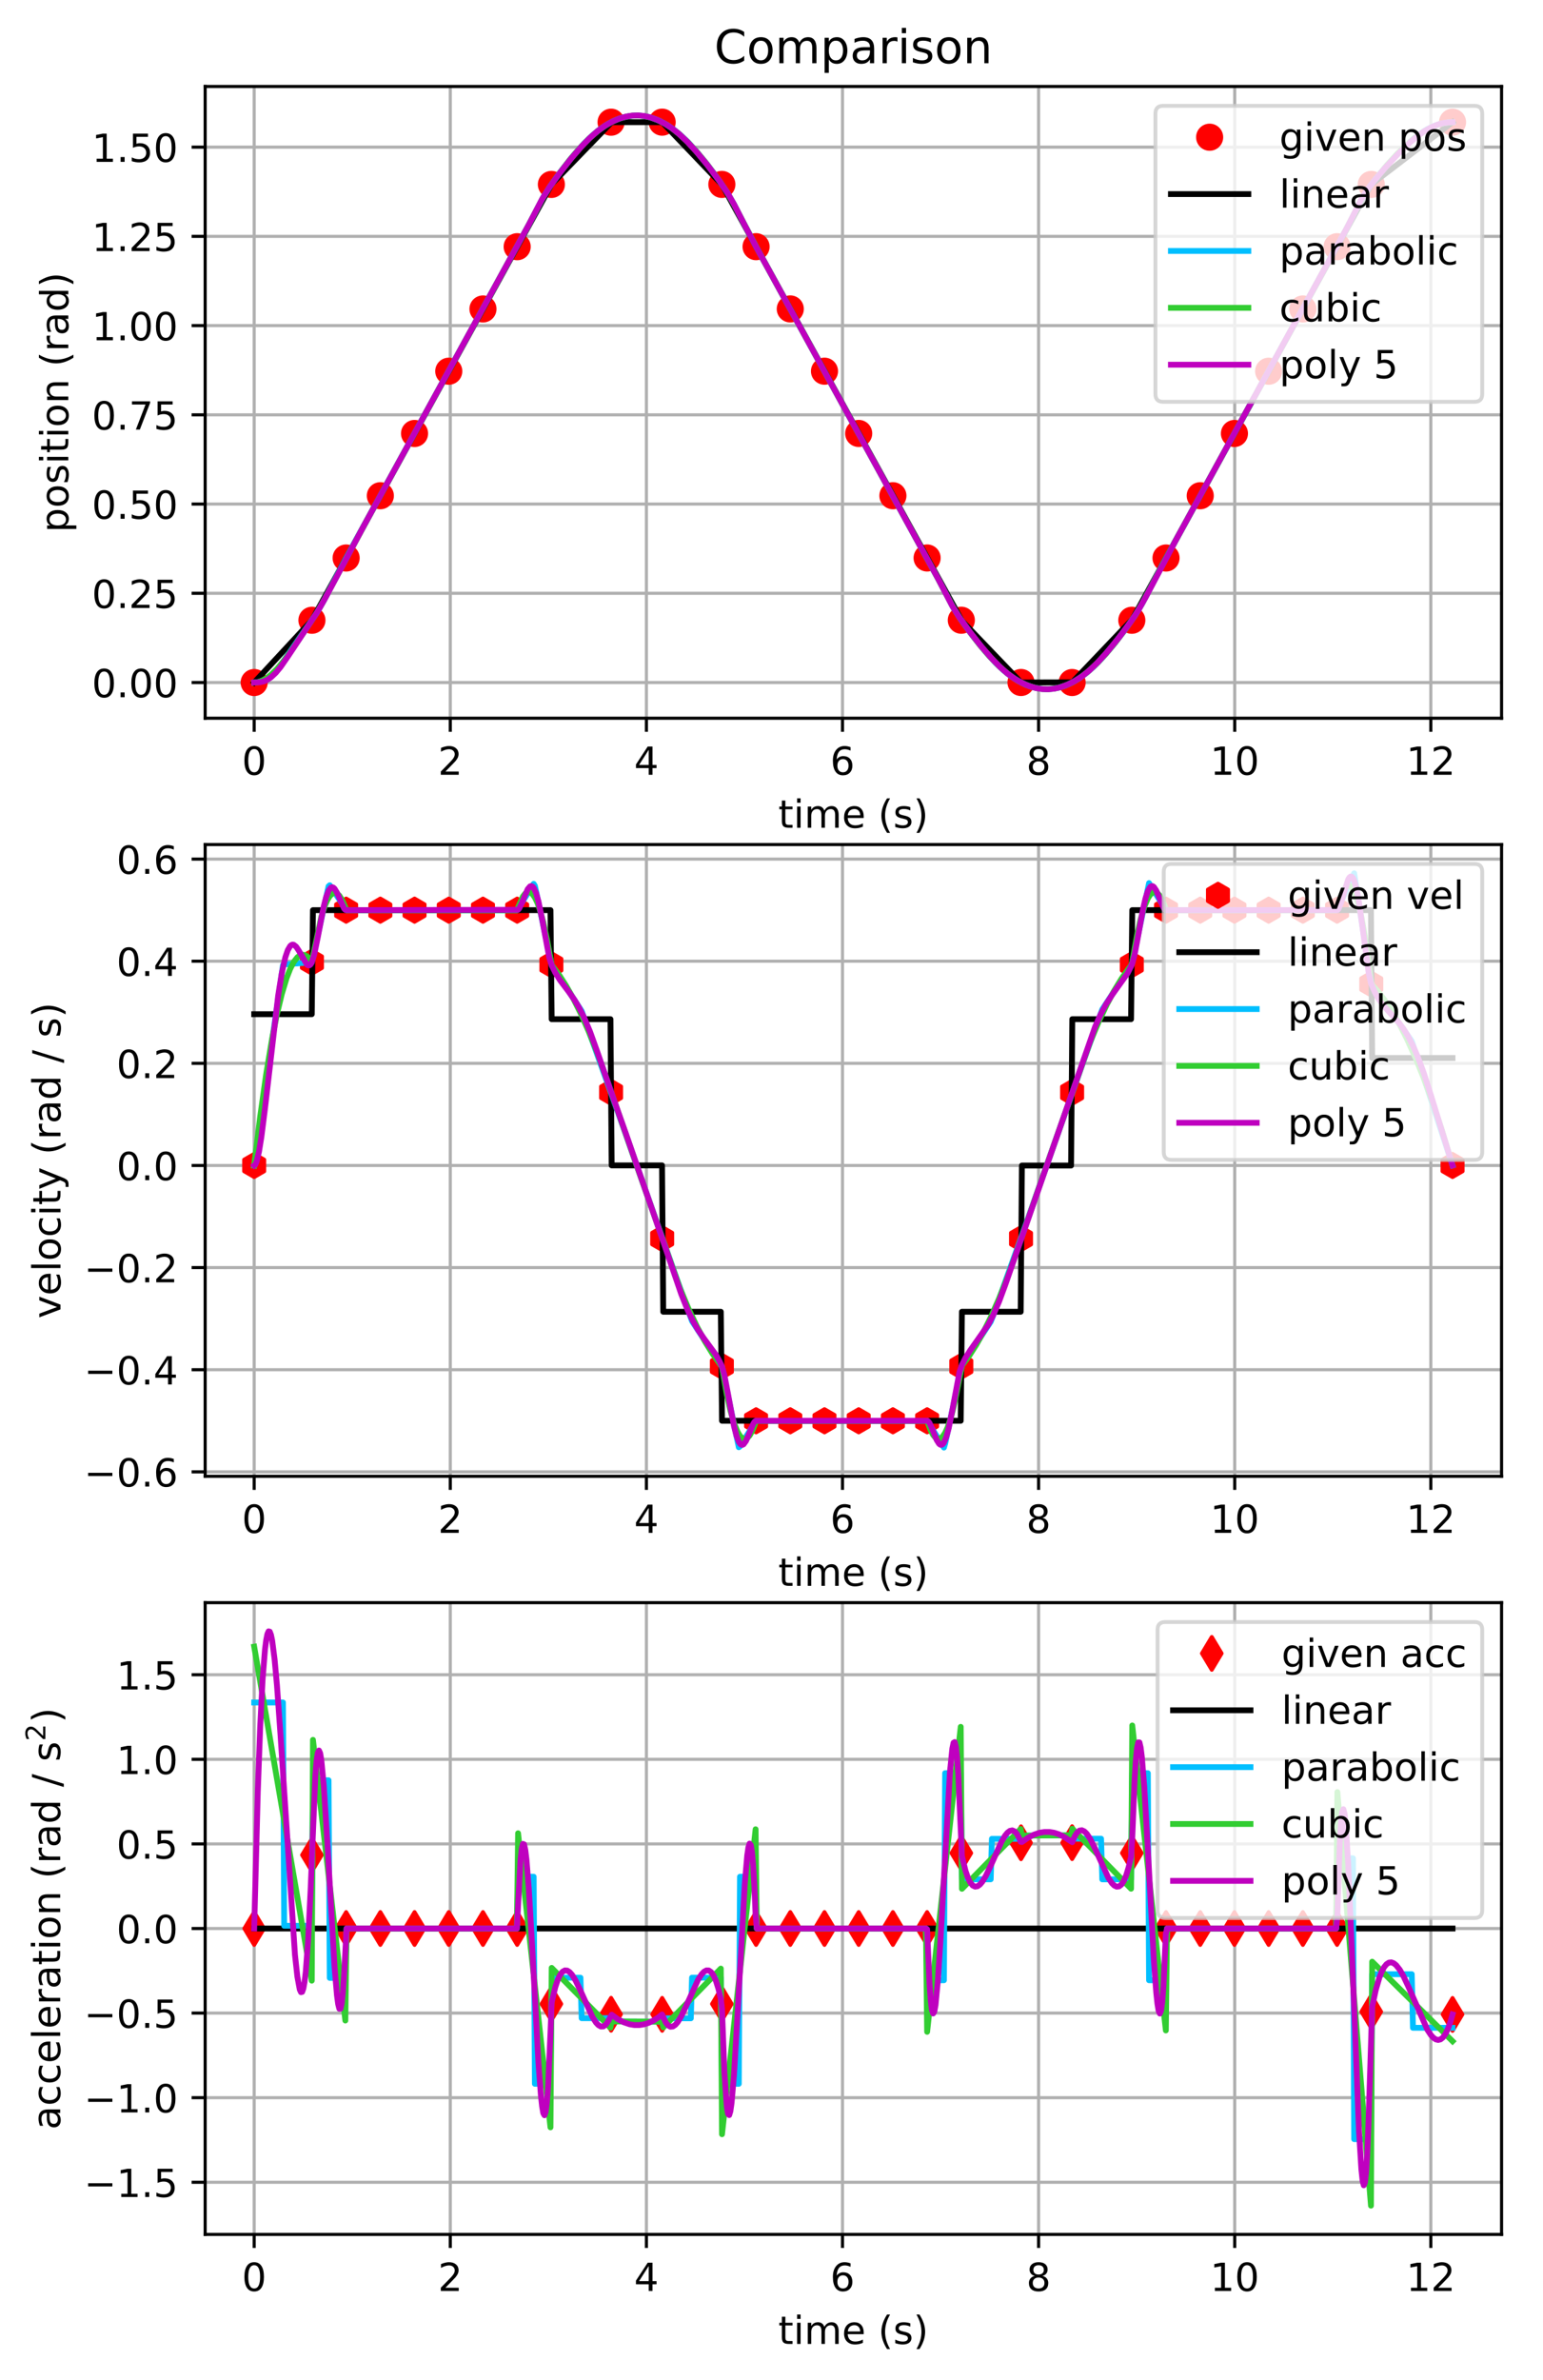 <?xml version="1.0" encoding="utf-8" standalone="no"?>
<!DOCTYPE svg PUBLIC "-//W3C//DTD SVG 1.1//EN"
  "http://www.w3.org/Graphics/SVG/1.1/DTD/svg11.dtd">
<!-- Created with matplotlib (http://matplotlib.org/) -->
<svg height="614.274pt" version="1.1" viewBox="0 0 398.483 614.274" width="398.483pt" xmlns="http://www.w3.org/2000/svg" xmlns:xlink="http://www.w3.org/1999/xlink">
 <defs>
  <style type="text/css">
*{stroke-linecap:butt;stroke-linejoin:round;}
  </style>
 </defs>
 <g id="figure_1">
  <g id="patch_1">
   <path d="M 0 614.274 
L 398.483 614.274 
L 398.483 0 
L 0 0 
z
" style="fill:#ffffff;"/>
  </g>
  <g id="axes_1">
   <g id="patch_2">
    <path d="M 52.983 185.377 
L 387.783 185.377 
L 387.783 22.318 
L 52.983 22.318 
z
" style="fill:#ffffff;"/>
   </g>
   <g id="matplotlib.axis_1">
    <g id="xtick_1">
     <g id="line2d_1">
      <path clip-path="url(#pe78faceafe)" d="M 65.644 185.377 
L 65.644 22.318 
" style="fill:none;stroke:#b0b0b0;stroke-linecap:square;stroke-width:0.8;"/>
     </g>
     <g id="line2d_2">
      <defs>
       <path d="M 0 0 
L 0 3.5 
" id="mc9b76260b6" style="stroke:#000000;stroke-width:0.8;"/>
      </defs>
      <g>
       <use style="stroke:#000000;stroke-width:0.8;" x="65.644" xlink:href="#mc9b76260b6" y="185.377"/>
      </g>
     </g>
     <g id="text_1">
      <!-- 0 -->
      <defs>
       <path d="M 31.781 66.406 
Q 24.172 66.406 20.328 58.906 
Q 16.5 51.422 16.5 36.375 
Q 16.5 21.391 20.328 13.891 
Q 24.172 6.391 31.781 6.391 
Q 39.453 6.391 43.281 13.891 
Q 47.125 21.391 47.125 36.375 
Q 47.125 51.422 43.281 58.906 
Q 39.453 66.406 31.781 66.406 
z
M 31.781 74.219 
Q 44.047 74.219 50.516 64.516 
Q 56.984 54.828 56.984 36.375 
Q 56.984 17.969 50.516 8.266 
Q 44.047 -1.422 31.781 -1.422 
Q 19.531 -1.422 13.062 8.266 
Q 6.594 17.969 6.594 36.375 
Q 6.594 54.828 13.062 64.516 
Q 19.531 74.219 31.781 74.219 
z
" id="DejaVuSans-30"/>
      </defs>
      <g transform="translate(62.463 199.975)scale(0.1 -0.1)">
       <use xlink:href="#DejaVuSans-30"/>
      </g>
     </g>
    </g>
    <g id="xtick_2">
     <g id="line2d_3">
      <path clip-path="url(#pe78faceafe)" d="M 116.289 185.377 
L 116.289 22.318 
" style="fill:none;stroke:#b0b0b0;stroke-linecap:square;stroke-width:0.8;"/>
     </g>
     <g id="line2d_4">
      <g>
       <use style="stroke:#000000;stroke-width:0.8;" x="116.289" xlink:href="#mc9b76260b6" y="185.377"/>
      </g>
     </g>
     <g id="text_2">
      <!-- 2 -->
      <defs>
       <path d="M 19.188 8.297 
L 53.609 8.297 
L 53.609 0 
L 7.328 0 
L 7.328 8.297 
Q 12.938 14.109 22.625 23.891 
Q 32.328 33.688 34.812 36.531 
Q 39.547 41.844 41.422 45.531 
Q 43.312 49.219 43.312 52.781 
Q 43.312 58.594 39.234 62.25 
Q 35.156 65.922 28.609 65.922 
Q 23.969 65.922 18.812 64.312 
Q 13.672 62.703 7.812 59.422 
L 7.812 69.391 
Q 13.766 71.781 18.938 73 
Q 24.125 74.219 28.422 74.219 
Q 39.75 74.219 46.484 68.547 
Q 53.219 62.891 53.219 53.422 
Q 53.219 48.922 51.531 44.891 
Q 49.859 40.875 45.406 35.406 
Q 44.188 33.984 37.641 27.219 
Q 31.109 20.453 19.188 8.297 
z
" id="DejaVuSans-32"/>
      </defs>
      <g transform="translate(113.107 199.975)scale(0.1 -0.1)">
       <use xlink:href="#DejaVuSans-32"/>
      </g>
     </g>
    </g>
    <g id="xtick_3">
     <g id="line2d_5">
      <path clip-path="url(#pe78faceafe)" d="M 166.933 185.377 
L 166.933 22.318 
" style="fill:none;stroke:#b0b0b0;stroke-linecap:square;stroke-width:0.8;"/>
     </g>
     <g id="line2d_6">
      <g>
       <use style="stroke:#000000;stroke-width:0.8;" x="166.933" xlink:href="#mc9b76260b6" y="185.377"/>
      </g>
     </g>
     <g id="text_3">
      <!-- 4 -->
      <defs>
       <path d="M 37.797 64.312 
L 12.891 25.391 
L 37.797 25.391 
z
M 35.203 72.906 
L 47.609 72.906 
L 47.609 25.391 
L 58.016 25.391 
L 58.016 17.188 
L 47.609 17.188 
L 47.609 0 
L 37.797 0 
L 37.797 17.188 
L 4.891 17.188 
L 4.891 26.703 
z
" id="DejaVuSans-34"/>
      </defs>
      <g transform="translate(163.752 199.975)scale(0.1 -0.1)">
       <use xlink:href="#DejaVuSans-34"/>
      </g>
     </g>
    </g>
    <g id="xtick_4">
     <g id="line2d_7">
      <path clip-path="url(#pe78faceafe)" d="M 217.578 185.377 
L 217.578 22.318 
" style="fill:none;stroke:#b0b0b0;stroke-linecap:square;stroke-width:0.8;"/>
     </g>
     <g id="line2d_8">
      <g>
       <use style="stroke:#000000;stroke-width:0.8;" x="217.578" xlink:href="#mc9b76260b6" y="185.377"/>
      </g>
     </g>
     <g id="text_4">
      <!-- 6 -->
      <defs>
       <path d="M 33.016 40.375 
Q 26.375 40.375 22.484 35.828 
Q 18.609 31.297 18.609 23.391 
Q 18.609 15.531 22.484 10.953 
Q 26.375 6.391 33.016 6.391 
Q 39.656 6.391 43.531 10.953 
Q 47.406 15.531 47.406 23.391 
Q 47.406 31.297 43.531 35.828 
Q 39.656 40.375 33.016 40.375 
z
M 52.594 71.297 
L 52.594 62.312 
Q 48.875 64.062 45.094 64.984 
Q 41.312 65.922 37.594 65.922 
Q 27.828 65.922 22.672 59.328 
Q 17.531 52.734 16.797 39.406 
Q 19.672 43.656 24.016 45.922 
Q 28.375 48.188 33.594 48.188 
Q 44.578 48.188 50.953 41.516 
Q 57.328 34.859 57.328 23.391 
Q 57.328 12.156 50.688 5.359 
Q 44.047 -1.422 33.016 -1.422 
Q 20.359 -1.422 13.672 8.266 
Q 6.984 17.969 6.984 36.375 
Q 6.984 53.656 15.188 63.938 
Q 23.391 74.219 37.203 74.219 
Q 40.922 74.219 44.703 73.484 
Q 48.484 72.75 52.594 71.297 
z
" id="DejaVuSans-36"/>
      </defs>
      <g transform="translate(214.397 199.975)scale(0.1 -0.1)">
       <use xlink:href="#DejaVuSans-36"/>
      </g>
     </g>
    </g>
    <g id="xtick_5">
     <g id="line2d_9">
      <path clip-path="url(#pe78faceafe)" d="M 268.223 185.377 
L 268.223 22.318 
" style="fill:none;stroke:#b0b0b0;stroke-linecap:square;stroke-width:0.8;"/>
     </g>
     <g id="line2d_10">
      <g>
       <use style="stroke:#000000;stroke-width:0.8;" x="268.223" xlink:href="#mc9b76260b6" y="185.377"/>
      </g>
     </g>
     <g id="text_5">
      <!-- 8 -->
      <defs>
       <path d="M 31.781 34.625 
Q 24.75 34.625 20.719 30.859 
Q 16.703 27.094 16.703 20.516 
Q 16.703 13.922 20.719 10.156 
Q 24.75 6.391 31.781 6.391 
Q 38.812 6.391 42.859 10.172 
Q 46.922 13.969 46.922 20.516 
Q 46.922 27.094 42.891 30.859 
Q 38.875 34.625 31.781 34.625 
z
M 21.922 38.812 
Q 15.578 40.375 12.031 44.719 
Q 8.5 49.078 8.5 55.328 
Q 8.5 64.062 14.719 69.141 
Q 20.953 74.219 31.781 74.219 
Q 42.672 74.219 48.875 69.141 
Q 55.078 64.062 55.078 55.328 
Q 55.078 49.078 51.531 44.719 
Q 48 40.375 41.703 38.812 
Q 48.828 37.156 52.797 32.312 
Q 56.781 27.484 56.781 20.516 
Q 56.781 9.906 50.312 4.234 
Q 43.844 -1.422 31.781 -1.422 
Q 19.734 -1.422 13.25 4.234 
Q 6.781 9.906 6.781 20.516 
Q 6.781 27.484 10.781 32.312 
Q 14.797 37.156 21.922 38.812 
z
M 18.312 54.391 
Q 18.312 48.734 21.844 45.562 
Q 25.391 42.391 31.781 42.391 
Q 38.141 42.391 41.719 45.562 
Q 45.312 48.734 45.312 54.391 
Q 45.312 60.062 41.719 63.234 
Q 38.141 66.406 31.781 66.406 
Q 25.391 66.406 21.844 63.234 
Q 18.312 60.062 18.312 54.391 
z
" id="DejaVuSans-38"/>
      </defs>
      <g transform="translate(265.041 199.975)scale(0.1 -0.1)">
       <use xlink:href="#DejaVuSans-38"/>
      </g>
     </g>
    </g>
    <g id="xtick_6">
     <g id="line2d_11">
      <path clip-path="url(#pe78faceafe)" d="M 318.867 185.377 
L 318.867 22.318 
" style="fill:none;stroke:#b0b0b0;stroke-linecap:square;stroke-width:0.8;"/>
     </g>
     <g id="line2d_12">
      <g>
       <use style="stroke:#000000;stroke-width:0.8;" x="318.867" xlink:href="#mc9b76260b6" y="185.377"/>
      </g>
     </g>
     <g id="text_6">
      <!-- 10 -->
      <defs>
       <path d="M 12.406 8.297 
L 28.516 8.297 
L 28.516 63.922 
L 10.984 60.406 
L 10.984 69.391 
L 28.422 72.906 
L 38.281 72.906 
L 38.281 8.297 
L 54.391 8.297 
L 54.391 0 
L 12.406 0 
z
" id="DejaVuSans-31"/>
      </defs>
      <g transform="translate(312.505 199.975)scale(0.1 -0.1)">
       <use xlink:href="#DejaVuSans-31"/>
       <use x="63.623" xlink:href="#DejaVuSans-30"/>
      </g>
     </g>
    </g>
    <g id="xtick_7">
     <g id="line2d_13">
      <path clip-path="url(#pe78faceafe)" d="M 369.512 185.377 
L 369.512 22.318 
" style="fill:none;stroke:#b0b0b0;stroke-linecap:square;stroke-width:0.8;"/>
     </g>
     <g id="line2d_14">
      <g>
       <use style="stroke:#000000;stroke-width:0.8;" x="369.512" xlink:href="#mc9b76260b6" y="185.377"/>
      </g>
     </g>
     <g id="text_7">
      <!-- 12 -->
      <g transform="translate(363.149 199.975)scale(0.1 -0.1)">
       <use xlink:href="#DejaVuSans-31"/>
       <use x="63.623" xlink:href="#DejaVuSans-32"/>
      </g>
     </g>
    </g>
    <g id="text_8">
     <!-- time (s) -->
     <defs>
      <path d="M 18.312 70.219 
L 18.312 54.688 
L 36.812 54.688 
L 36.812 47.703 
L 18.312 47.703 
L 18.312 18.016 
Q 18.312 11.328 20.141 9.422 
Q 21.969 7.516 27.594 7.516 
L 36.812 7.516 
L 36.812 0 
L 27.594 0 
Q 17.188 0 13.234 3.875 
Q 9.281 7.766 9.281 18.016 
L 9.281 47.703 
L 2.688 47.703 
L 2.688 54.688 
L 9.281 54.688 
L 9.281 70.219 
z
" id="DejaVuSans-74"/>
      <path d="M 9.422 54.688 
L 18.406 54.688 
L 18.406 0 
L 9.422 0 
z
M 9.422 75.984 
L 18.406 75.984 
L 18.406 64.594 
L 9.422 64.594 
z
" id="DejaVuSans-69"/>
      <path d="M 52 44.188 
Q 55.375 50.25 60.062 53.125 
Q 64.75 56 71.094 56 
Q 79.641 56 84.281 50.016 
Q 88.922 44.047 88.922 33.016 
L 88.922 0 
L 79.891 0 
L 79.891 32.719 
Q 79.891 40.578 77.094 44.375 
Q 74.312 48.188 68.609 48.188 
Q 61.625 48.188 57.562 43.547 
Q 53.516 38.922 53.516 30.906 
L 53.516 0 
L 44.484 0 
L 44.484 32.719 
Q 44.484 40.625 41.703 44.406 
Q 38.922 48.188 33.109 48.188 
Q 26.219 48.188 22.156 43.531 
Q 18.109 38.875 18.109 30.906 
L 18.109 0 
L 9.078 0 
L 9.078 54.688 
L 18.109 54.688 
L 18.109 46.188 
Q 21.188 51.219 25.484 53.609 
Q 29.781 56 35.688 56 
Q 41.656 56 45.828 52.969 
Q 50 49.953 52 44.188 
z
" id="DejaVuSans-6d"/>
      <path d="M 56.203 29.594 
L 56.203 25.203 
L 14.891 25.203 
Q 15.484 15.922 20.484 11.062 
Q 25.484 6.203 34.422 6.203 
Q 39.594 6.203 44.453 7.469 
Q 49.312 8.734 54.109 11.281 
L 54.109 2.781 
Q 49.266 0.734 44.188 -0.344 
Q 39.109 -1.422 33.891 -1.422 
Q 20.797 -1.422 13.156 6.188 
Q 5.516 13.812 5.516 26.812 
Q 5.516 40.234 12.766 48.109 
Q 20.016 56 32.328 56 
Q 43.359 56 49.781 48.891 
Q 56.203 41.797 56.203 29.594 
z
M 47.219 32.234 
Q 47.125 39.594 43.094 43.984 
Q 39.062 48.391 32.422 48.391 
Q 24.906 48.391 20.391 44.141 
Q 15.875 39.891 15.188 32.172 
z
" id="DejaVuSans-65"/>
      <path id="DejaVuSans-20"/>
      <path d="M 31 75.875 
Q 24.469 64.656 21.281 53.656 
Q 18.109 42.672 18.109 31.391 
Q 18.109 20.125 21.312 9.062 
Q 24.516 -2 31 -13.188 
L 23.188 -13.188 
Q 15.875 -1.703 12.234 9.375 
Q 8.594 20.453 8.594 31.391 
Q 8.594 42.281 12.203 53.312 
Q 15.828 64.359 23.188 75.875 
z
" id="DejaVuSans-28"/>
      <path d="M 44.281 53.078 
L 44.281 44.578 
Q 40.484 46.531 36.375 47.5 
Q 32.281 48.484 27.875 48.484 
Q 21.188 48.484 17.844 46.438 
Q 14.5 44.391 14.5 40.281 
Q 14.5 37.156 16.891 35.375 
Q 19.281 33.594 26.516 31.984 
L 29.594 31.297 
Q 39.156 29.25 43.188 25.516 
Q 47.219 21.781 47.219 15.094 
Q 47.219 7.469 41.188 3.016 
Q 35.156 -1.422 24.609 -1.422 
Q 20.219 -1.422 15.453 -0.562 
Q 10.688 0.297 5.422 2 
L 5.422 11.281 
Q 10.406 8.688 15.234 7.391 
Q 20.062 6.109 24.812 6.109 
Q 31.156 6.109 34.562 8.281 
Q 37.984 10.453 37.984 14.406 
Q 37.984 18.062 35.516 20.016 
Q 33.062 21.969 24.703 23.781 
L 21.578 24.516 
Q 13.234 26.266 9.516 29.906 
Q 5.812 33.547 5.812 39.891 
Q 5.812 47.609 11.281 51.797 
Q 16.75 56 26.812 56 
Q 31.781 56 36.172 55.266 
Q 40.578 54.547 44.281 53.078 
z
" id="DejaVuSans-73"/>
      <path d="M 8.016 75.875 
L 15.828 75.875 
Q 23.141 64.359 26.781 53.312 
Q 30.422 42.281 30.422 31.391 
Q 30.422 20.453 26.781 9.375 
Q 23.141 -1.703 15.828 -13.188 
L 8.016 -13.188 
Q 14.5 -2 17.703 9.062 
Q 20.906 20.125 20.906 31.391 
Q 20.906 42.672 17.703 53.656 
Q 14.5 64.656 8.016 75.875 
z
" id="DejaVuSans-29"/>
     </defs>
     <g transform="translate(200.991 213.654)scale(0.1 -0.1)">
      <use xlink:href="#DejaVuSans-74"/>
      <use x="39.209" xlink:href="#DejaVuSans-69"/>
      <use x="66.992" xlink:href="#DejaVuSans-6d"/>
      <use x="164.404" xlink:href="#DejaVuSans-65"/>
      <use x="225.928" xlink:href="#DejaVuSans-20"/>
      <use x="257.715" xlink:href="#DejaVuSans-28"/>
      <use x="296.729" xlink:href="#DejaVuSans-73"/>
      <use x="348.828" xlink:href="#DejaVuSans-29"/>
     </g>
    </g>
   </g>
   <g id="matplotlib.axis_2">
    <g id="ytick_1">
     <g id="line2d_15">
      <path clip-path="url(#pe78faceafe)" d="M 52.983 176.165 
L 387.783 176.165 
" style="fill:none;stroke:#b0b0b0;stroke-linecap:square;stroke-width:0.8;"/>
     </g>
     <g id="line2d_16">
      <defs>
       <path d="M 0 0 
L -3.5 0 
" id="mf476ad48e5" style="stroke:#000000;stroke-width:0.8;"/>
      </defs>
      <g>
       <use style="stroke:#000000;stroke-width:0.8;" x="52.983" xlink:href="#mf476ad48e5" y="176.165"/>
      </g>
     </g>
     <g id="text_9">
      <!-- 0.00 -->
      <defs>
       <path d="M 10.688 12.406 
L 21 12.406 
L 21 0 
L 10.688 0 
z
" id="DejaVuSans-2e"/>
      </defs>
      <g transform="translate(23.717 179.964)scale(0.1 -0.1)">
       <use xlink:href="#DejaVuSans-30"/>
       <use x="63.623" xlink:href="#DejaVuSans-2e"/>
       <use x="95.41" xlink:href="#DejaVuSans-30"/>
       <use x="159.033" xlink:href="#DejaVuSans-30"/>
      </g>
     </g>
    </g>
    <g id="ytick_2">
     <g id="line2d_17">
      <path clip-path="url(#pe78faceafe)" d="M 52.983 153.134 
L 387.783 153.134 
" style="fill:none;stroke:#b0b0b0;stroke-linecap:square;stroke-width:0.8;"/>
     </g>
     <g id="line2d_18">
      <g>
       <use style="stroke:#000000;stroke-width:0.8;" x="52.983" xlink:href="#mf476ad48e5" y="153.134"/>
      </g>
     </g>
     <g id="text_10">
      <!-- 0.25 -->
      <defs>
       <path d="M 10.797 72.906 
L 49.516 72.906 
L 49.516 64.594 
L 19.828 64.594 
L 19.828 46.734 
Q 21.969 47.469 24.109 47.828 
Q 26.266 48.188 28.422 48.188 
Q 40.625 48.188 47.75 41.5 
Q 54.891 34.812 54.891 23.391 
Q 54.891 11.625 47.562 5.094 
Q 40.234 -1.422 26.906 -1.422 
Q 22.312 -1.422 17.547 -0.641 
Q 12.797 0.141 7.719 1.703 
L 7.719 11.625 
Q 12.109 9.234 16.797 8.062 
Q 21.484 6.891 26.703 6.891 
Q 35.156 6.891 40.078 11.328 
Q 45.016 15.766 45.016 23.391 
Q 45.016 31 40.078 35.438 
Q 35.156 39.891 26.703 39.891 
Q 22.75 39.891 18.812 39.016 
Q 14.891 38.141 10.797 36.281 
z
" id="DejaVuSans-35"/>
      </defs>
      <g transform="translate(23.717 156.933)scale(0.1 -0.1)">
       <use xlink:href="#DejaVuSans-30"/>
       <use x="63.623" xlink:href="#DejaVuSans-2e"/>
       <use x="95.41" xlink:href="#DejaVuSans-32"/>
       <use x="159.033" xlink:href="#DejaVuSans-35"/>
      </g>
     </g>
    </g>
    <g id="ytick_3">
     <g id="line2d_19">
      <path clip-path="url(#pe78faceafe)" d="M 52.983 130.103 
L 387.783 130.103 
" style="fill:none;stroke:#b0b0b0;stroke-linecap:square;stroke-width:0.8;"/>
     </g>
     <g id="line2d_20">
      <g>
       <use style="stroke:#000000;stroke-width:0.8;" x="52.983" xlink:href="#mf476ad48e5" y="130.103"/>
      </g>
     </g>
     <g id="text_11">
      <!-- 0.50 -->
      <g transform="translate(23.717 133.902)scale(0.1 -0.1)">
       <use xlink:href="#DejaVuSans-30"/>
       <use x="63.623" xlink:href="#DejaVuSans-2e"/>
       <use x="95.41" xlink:href="#DejaVuSans-35"/>
       <use x="159.033" xlink:href="#DejaVuSans-30"/>
      </g>
     </g>
    </g>
    <g id="ytick_4">
     <g id="line2d_21">
      <path clip-path="url(#pe78faceafe)" d="M 52.983 107.072 
L 387.783 107.072 
" style="fill:none;stroke:#b0b0b0;stroke-linecap:square;stroke-width:0.8;"/>
     </g>
     <g id="line2d_22">
      <g>
       <use style="stroke:#000000;stroke-width:0.8;" x="52.983" xlink:href="#mf476ad48e5" y="107.072"/>
      </g>
     </g>
     <g id="text_12">
      <!-- 0.75 -->
      <defs>
       <path d="M 8.203 72.906 
L 55.078 72.906 
L 55.078 68.703 
L 28.609 0 
L 18.312 0 
L 43.219 64.594 
L 8.203 64.594 
z
" id="DejaVuSans-37"/>
      </defs>
      <g transform="translate(23.717 110.871)scale(0.1 -0.1)">
       <use xlink:href="#DejaVuSans-30"/>
       <use x="63.623" xlink:href="#DejaVuSans-2e"/>
       <use x="95.41" xlink:href="#DejaVuSans-37"/>
       <use x="159.033" xlink:href="#DejaVuSans-35"/>
      </g>
     </g>
    </g>
    <g id="ytick_5">
     <g id="line2d_23">
      <path clip-path="url(#pe78faceafe)" d="M 52.983 84.041 
L 387.783 84.041 
" style="fill:none;stroke:#b0b0b0;stroke-linecap:square;stroke-width:0.8;"/>
     </g>
     <g id="line2d_24">
      <g>
       <use style="stroke:#000000;stroke-width:0.8;" x="52.983" xlink:href="#mf476ad48e5" y="84.041"/>
      </g>
     </g>
     <g id="text_13">
      <!-- 1.00 -->
      <g transform="translate(23.717 87.84)scale(0.1 -0.1)">
       <use xlink:href="#DejaVuSans-31"/>
       <use x="63.623" xlink:href="#DejaVuSans-2e"/>
       <use x="95.41" xlink:href="#DejaVuSans-30"/>
       <use x="159.033" xlink:href="#DejaVuSans-30"/>
      </g>
     </g>
    </g>
    <g id="ytick_6">
     <g id="line2d_25">
      <path clip-path="url(#pe78faceafe)" d="M 52.983 61.01 
L 387.783 61.01 
" style="fill:none;stroke:#b0b0b0;stroke-linecap:square;stroke-width:0.8;"/>
     </g>
     <g id="line2d_26">
      <g>
       <use style="stroke:#000000;stroke-width:0.8;" x="52.983" xlink:href="#mf476ad48e5" y="61.01"/>
      </g>
     </g>
     <g id="text_14">
      <!-- 1.25 -->
      <g transform="translate(23.717 64.809)scale(0.1 -0.1)">
       <use xlink:href="#DejaVuSans-31"/>
       <use x="63.623" xlink:href="#DejaVuSans-2e"/>
       <use x="95.41" xlink:href="#DejaVuSans-32"/>
       <use x="159.033" xlink:href="#DejaVuSans-35"/>
      </g>
     </g>
    </g>
    <g id="ytick_7">
     <g id="line2d_27">
      <path clip-path="url(#pe78faceafe)" d="M 52.983 37.979 
L 387.783 37.979 
" style="fill:none;stroke:#b0b0b0;stroke-linecap:square;stroke-width:0.8;"/>
     </g>
     <g id="line2d_28">
      <g>
       <use style="stroke:#000000;stroke-width:0.8;" x="52.983" xlink:href="#mf476ad48e5" y="37.979"/>
      </g>
     </g>
     <g id="text_15">
      <!-- 1.50 -->
      <g transform="translate(23.717 41.778)scale(0.1 -0.1)">
       <use xlink:href="#DejaVuSans-31"/>
       <use x="63.623" xlink:href="#DejaVuSans-2e"/>
       <use x="95.41" xlink:href="#DejaVuSans-35"/>
       <use x="159.033" xlink:href="#DejaVuSans-30"/>
      </g>
     </g>
    </g>
    <g id="text_16">
     <!-- position (rad) -->
     <defs>
      <path d="M 18.109 8.203 
L 18.109 -20.797 
L 9.078 -20.797 
L 9.078 54.688 
L 18.109 54.688 
L 18.109 46.391 
Q 20.953 51.266 25.266 53.625 
Q 29.594 56 35.594 56 
Q 45.562 56 51.781 48.094 
Q 58.016 40.188 58.016 27.297 
Q 58.016 14.406 51.781 6.484 
Q 45.562 -1.422 35.594 -1.422 
Q 29.594 -1.422 25.266 0.953 
Q 20.953 3.328 18.109 8.203 
z
M 48.688 27.297 
Q 48.688 37.203 44.609 42.844 
Q 40.531 48.484 33.406 48.484 
Q 26.266 48.484 22.188 42.844 
Q 18.109 37.203 18.109 27.297 
Q 18.109 17.391 22.188 11.75 
Q 26.266 6.109 33.406 6.109 
Q 40.531 6.109 44.609 11.75 
Q 48.688 17.391 48.688 27.297 
z
" id="DejaVuSans-70"/>
      <path d="M 30.609 48.391 
Q 23.391 48.391 19.188 42.75 
Q 14.984 37.109 14.984 27.297 
Q 14.984 17.484 19.156 11.844 
Q 23.344 6.203 30.609 6.203 
Q 37.797 6.203 41.984 11.859 
Q 46.188 17.531 46.188 27.297 
Q 46.188 37.016 41.984 42.703 
Q 37.797 48.391 30.609 48.391 
z
M 30.609 56 
Q 42.328 56 49.016 48.375 
Q 55.719 40.766 55.719 27.297 
Q 55.719 13.875 49.016 6.219 
Q 42.328 -1.422 30.609 -1.422 
Q 18.844 -1.422 12.172 6.219 
Q 5.516 13.875 5.516 27.297 
Q 5.516 40.766 12.172 48.375 
Q 18.844 56 30.609 56 
z
" id="DejaVuSans-6f"/>
      <path d="M 54.891 33.016 
L 54.891 0 
L 45.906 0 
L 45.906 32.719 
Q 45.906 40.484 42.875 44.328 
Q 39.844 48.188 33.797 48.188 
Q 26.516 48.188 22.312 43.547 
Q 18.109 38.922 18.109 30.906 
L 18.109 0 
L 9.078 0 
L 9.078 54.688 
L 18.109 54.688 
L 18.109 46.188 
Q 21.344 51.125 25.703 53.562 
Q 30.078 56 35.797 56 
Q 45.219 56 50.047 50.172 
Q 54.891 44.344 54.891 33.016 
z
" id="DejaVuSans-6e"/>
      <path d="M 41.109 46.297 
Q 39.594 47.172 37.812 47.578 
Q 36.031 48 33.891 48 
Q 26.266 48 22.188 43.047 
Q 18.109 38.094 18.109 28.812 
L 18.109 0 
L 9.078 0 
L 9.078 54.688 
L 18.109 54.688 
L 18.109 46.188 
Q 20.953 51.172 25.484 53.578 
Q 30.031 56 36.531 56 
Q 37.453 56 38.578 55.875 
Q 39.703 55.766 41.062 55.516 
z
" id="DejaVuSans-72"/>
      <path d="M 34.281 27.484 
Q 23.391 27.484 19.188 25 
Q 14.984 22.516 14.984 16.5 
Q 14.984 11.719 18.141 8.906 
Q 21.297 6.109 26.703 6.109 
Q 34.188 6.109 38.703 11.406 
Q 43.219 16.703 43.219 25.484 
L 43.219 27.484 
z
M 52.203 31.203 
L 52.203 0 
L 43.219 0 
L 43.219 8.297 
Q 40.141 3.328 35.547 0.953 
Q 30.953 -1.422 24.312 -1.422 
Q 15.922 -1.422 10.953 3.297 
Q 6 8.016 6 15.922 
Q 6 25.141 12.172 29.828 
Q 18.359 34.516 30.609 34.516 
L 43.219 34.516 
L 43.219 35.406 
Q 43.219 41.609 39.141 45 
Q 35.062 48.391 27.688 48.391 
Q 23 48.391 18.547 47.266 
Q 14.109 46.141 10.016 43.891 
L 10.016 52.203 
Q 14.938 54.109 19.578 55.047 
Q 24.219 56 28.609 56 
Q 40.484 56 46.344 49.844 
Q 52.203 43.703 52.203 31.203 
z
" id="DejaVuSans-61"/>
      <path d="M 45.406 46.391 
L 45.406 75.984 
L 54.391 75.984 
L 54.391 0 
L 45.406 0 
L 45.406 8.203 
Q 42.578 3.328 38.25 0.953 
Q 33.938 -1.422 27.875 -1.422 
Q 17.969 -1.422 11.734 6.484 
Q 5.516 14.406 5.516 27.297 
Q 5.516 40.188 11.734 48.094 
Q 17.969 56 27.875 56 
Q 33.938 56 38.25 53.625 
Q 42.578 51.266 45.406 46.391 
z
M 14.797 27.297 
Q 14.797 17.391 18.875 11.75 
Q 22.953 6.109 30.078 6.109 
Q 37.203 6.109 41.297 11.75 
Q 45.406 17.391 45.406 27.297 
Q 45.406 37.203 41.297 42.844 
Q 37.203 48.484 30.078 48.484 
Q 22.953 48.484 18.875 42.844 
Q 14.797 37.203 14.797 27.297 
z
" id="DejaVuSans-64"/>
     </defs>
     <g transform="translate(17.637 137.437)rotate(-90)scale(0.1 -0.1)">
      <use xlink:href="#DejaVuSans-70"/>
      <use x="63.477" xlink:href="#DejaVuSans-6f"/>
      <use x="124.658" xlink:href="#DejaVuSans-73"/>
      <use x="176.758" xlink:href="#DejaVuSans-69"/>
      <use x="204.541" xlink:href="#DejaVuSans-74"/>
      <use x="243.75" xlink:href="#DejaVuSans-69"/>
      <use x="271.533" xlink:href="#DejaVuSans-6f"/>
      <use x="332.715" xlink:href="#DejaVuSans-6e"/>
      <use x="396.094" xlink:href="#DejaVuSans-20"/>
      <use x="427.881" xlink:href="#DejaVuSans-28"/>
      <use x="466.895" xlink:href="#DejaVuSans-72"/>
      <use x="508.008" xlink:href="#DejaVuSans-61"/>
      <use x="569.287" xlink:href="#DejaVuSans-64"/>
      <use x="632.764" xlink:href="#DejaVuSans-29"/>
     </g>
    </g>
   </g>
   <g id="line2d_29">
    <defs>
     <path d="M 0 3 
C 0.796 3 1.559 2.684 2.121 2.121 
C 2.684 1.559 3 0.796 3 0 
C 3 -0.796 2.684 -1.559 2.121 -2.121 
C 1.559 -2.684 0.796 -3 0 -3 
C -0.796 -3 -1.559 -2.684 -2.121 -2.121 
C -2.684 -1.559 -3 -0.796 -3 0 
C -3 0.796 -2.684 1.559 -2.121 2.121 
C -1.559 2.684 -0.796 3 0 3 
z
" id="mc1cd7aae64" style="stroke:#ff0000;"/>
    </defs>
    <g clip-path="url(#pe78faceafe)">
     <use style="fill:#ff0000;stroke:#ff0000;" x="65.644" xlink:href="#mc1cd7aae64" y="176.165"/>
     <use style="fill:#ff0000;stroke:#ff0000;" x="80.556" xlink:href="#mc1cd7aae64" y="160.095"/>
     <use style="fill:#ff0000;stroke:#ff0000;" x="89.39" xlink:href="#mc1cd7aae64" y="144.025"/>
     <use style="fill:#ff0000;stroke:#ff0000;" x="98.224" xlink:href="#mc1cd7aae64" y="127.956"/>
     <use style="fill:#ff0000;stroke:#ff0000;" x="107.058" xlink:href="#mc1cd7aae64" y="111.886"/>
     <use style="fill:#ff0000;stroke:#ff0000;" x="115.893" xlink:href="#mc1cd7aae64" y="95.816"/>
     <use style="fill:#ff0000;stroke:#ff0000;" x="124.727" xlink:href="#mc1cd7aae64" y="79.746"/>
     <use style="fill:#ff0000;stroke:#ff0000;" x="133.561" xlink:href="#mc1cd7aae64" y="63.677"/>
     <use style="fill:#ff0000;stroke:#ff0000;" x="142.395" xlink:href="#mc1cd7aae64" y="47.607"/>
     <use style="fill:#ff0000;stroke:#ff0000;" x="157.813" xlink:href="#mc1cd7aae64" y="31.537"/>
     <use style="fill:#ff0000;stroke:#ff0000;" x="171.005" xlink:href="#mc1cd7aae64" y="31.53"/>
     <use style="fill:#ff0000;stroke:#ff0000;" x="186.423" xlink:href="#mc1cd7aae64" y="47.6"/>
     <use style="fill:#ff0000;stroke:#ff0000;" x="195.257" xlink:href="#mc1cd7aae64" y="63.67"/>
     <use style="fill:#ff0000;stroke:#ff0000;" x="204.092" xlink:href="#mc1cd7aae64" y="79.739"/>
     <use style="fill:#ff0000;stroke:#ff0000;" x="212.926" xlink:href="#mc1cd7aae64" y="95.809"/>
     <use style="fill:#ff0000;stroke:#ff0000;" x="221.76" xlink:href="#mc1cd7aae64" y="111.878"/>
     <use style="fill:#ff0000;stroke:#ff0000;" x="230.594" xlink:href="#mc1cd7aae64" y="127.948"/>
     <use style="fill:#ff0000;stroke:#ff0000;" x="239.428" xlink:href="#mc1cd7aae64" y="144.017"/>
     <use style="fill:#ff0000;stroke:#ff0000;" x="248.262" xlink:href="#mc1cd7aae64" y="160.087"/>
     <use style="fill:#ff0000;stroke:#ff0000;" x="263.68" xlink:href="#mc1cd7aae64" y="176.157"/>
     <use style="fill:#ff0000;stroke:#ff0000;" x="276.876" xlink:href="#mc1cd7aae64" y="176.165"/>
     <use style="fill:#ff0000;stroke:#ff0000;" x="292.294" xlink:href="#mc1cd7aae64" y="160.095"/>
     <use style="fill:#ff0000;stroke:#ff0000;" x="301.128" xlink:href="#mc1cd7aae64" y="144.026"/>
     <use style="fill:#ff0000;stroke:#ff0000;" x="309.962" xlink:href="#mc1cd7aae64" y="127.956"/>
     <use style="fill:#ff0000;stroke:#ff0000;" x="318.796" xlink:href="#mc1cd7aae64" y="111.887"/>
     <use style="fill:#ff0000;stroke:#ff0000;" x="327.63" xlink:href="#mc1cd7aae64" y="95.817"/>
     <use style="fill:#ff0000;stroke:#ff0000;" x="336.464" xlink:href="#mc1cd7aae64" y="79.747"/>
     <use style="fill:#ff0000;stroke:#ff0000;" x="345.299" xlink:href="#mc1cd7aae64" y="63.678"/>
     <use style="fill:#ff0000;stroke:#ff0000;" x="354.133" xlink:href="#mc1cd7aae64" y="47.608"/>
     <use style="fill:#ff0000;stroke:#ff0000;" x="375.122" xlink:href="#mc1cd7aae64" y="31.539"/>
    </g>
   </g>
   <g id="line2d_30">
    <path clip-path="url(#pe78faceafe)" d="M 65.644 176.165 
L 80.514 160.14 
L 82.992 155.663 
L 142.471 47.528 
L 157.961 31.537 
L 170.972 31.531 
L 172.521 33.11 
L 186.461 47.669 
L 248.419 160.25 
L 263.598 176.071 
L 264.218 176.157 
L 276.919 176.119 
L 292.408 159.886 
L 354.056 47.748 
L 354.676 47.193 
L 375.122 31.539 
L 375.122 31.539 
" style="fill:none;stroke:#000000;stroke-linecap:square;stroke-width:1.5;"/>
   </g>
   <g id="line2d_31">
    <path clip-path="url(#pe78faceafe)" d="M 65.644 176.165 
L 66.883 176.017 
L 68.122 175.575 
L 69.361 174.838 
L 70.601 173.807 
L 71.84 172.48 
L 73.079 170.859 
L 81.753 158.271 
L 83.612 155.081 
L 86.09 150.256 
L 89.498 143.829 
L 136.585 57.975 
L 140.303 50.89 
L 142.161 47.945 
L 144.95 44.089 
L 148.047 40.189 
L 150.836 37.03 
L 153.004 34.926 
L 154.863 33.407 
L 156.721 32.152 
L 158.58 31.161 
L 160.439 30.441 
L 162.298 29.993 
L 163.847 29.828 
L 165.396 29.853 
L 166.944 30.067 
L 168.493 30.472 
L 170.352 31.207 
L 172.211 32.214 
L 174.07 33.485 
L 175.928 35.019 
L 177.787 36.817 
L 179.956 39.221 
L 182.744 42.619 
L 185.842 46.775 
L 187.7 49.535 
L 189.559 52.735 
L 192.037 57.584 
L 195.445 64.011 
L 242.533 149.876 
L 246.25 156.941 
L 248.109 159.866 
L 251.207 164.118 
L 254.305 167.968 
L 257.093 171.069 
L 259.261 173.109 
L 261.12 174.572 
L 262.979 175.772 
L 264.837 176.707 
L 266.696 177.37 
L 268.555 177.761 
L 270.104 177.878 
L 271.653 177.806 
L 273.202 177.544 
L 275.06 176.98 
L 276.919 176.142 
L 278.778 175.036 
L 280.636 173.666 
L 282.495 172.033 
L 284.664 169.795 
L 287.452 166.533 
L 290.24 162.945 
L 293.028 159.009 
L 294.887 155.942 
L 296.745 152.419 
L 300.153 145.819 
L 306.968 133.401 
L 347.86 58.822 
L 352.197 50.445 
L 353.746 48.121 
L 356.225 44.99 
L 359.322 41.424 
L 362.111 38.533 
L 364.899 35.946 
L 366.757 34.489 
L 368.616 33.324 
L 370.475 32.449 
L 372.024 31.944 
L 373.573 31.64 
L 375.122 31.539 
L 375.122 31.539 
" style="fill:none;stroke:#00bfff;stroke-linecap:square;stroke-width:1.5;"/>
   </g>
   <g id="line2d_32">
    <path clip-path="url(#pe78faceafe)" d="M 65.644 176.165 
L 66.573 176.064 
L 67.503 175.772 
L 68.742 175.111 
L 69.981 174.173 
L 71.53 172.667 
L 73.389 170.463 
L 75.557 167.501 
L 80.514 160.156 
L 82.063 157.738 
L 84.231 153.873 
L 95.074 133.686 
L 136.276 58.515 
L 139.993 51.483 
L 141.852 48.41 
L 144.02 45.329 
L 147.118 41.28 
L 149.596 38.374 
L 152.075 35.82 
L 154.243 33.914 
L 156.102 32.551 
L 157.961 31.462 
L 159.819 30.65 
L 161.678 30.112 
L 163.227 29.871 
L 164.776 29.82 
L 166.325 29.959 
L 167.874 30.287 
L 169.733 30.932 
L 171.591 31.85 
L 173.45 33.049 
L 175.309 34.514 
L 177.477 36.528 
L 179.646 38.839 
L 182.124 41.8 
L 184.912 45.478 
L 187.39 49.062 
L 189.249 52.233 
L 192.037 57.523 
L 196.064 65.138 
L 241.913 148.732 
L 245.94 156.353 
L 247.799 159.406 
L 250.277 162.898 
L 253.065 166.514 
L 255.544 169.409 
L 258.022 171.95 
L 260.191 173.844 
L 262.049 175.196 
L 263.908 176.273 
L 265.767 177.073 
L 267.625 177.6 
L 269.174 177.831 
L 270.723 177.872 
L 272.272 177.724 
L 273.821 177.386 
L 275.68 176.731 
L 277.539 175.801 
L 279.397 174.59 
L 281.256 173.116 
L 283.425 171.09 
L 285.593 168.769 
L 288.071 165.798 
L 290.859 162.111 
L 293.338 158.511 
L 295.196 155.323 
L 297.985 150.023 
L 302.012 142.417 
L 347.551 59.356 
L 351.578 51.576 
L 353.127 49.022 
L 354.676 46.911 
L 358.083 42.75 
L 360.871 39.688 
L 363.35 37.287 
L 365.518 35.473 
L 367.687 33.962 
L 369.545 32.933 
L 371.404 32.172 
L 372.953 31.758 
L 374.502 31.557 
L 375.122 31.539 
L 375.122 31.539 
" style="fill:none;stroke:#32cd32;stroke-linecap:square;stroke-width:1.5;"/>
   </g>
   <g id="line2d_33">
    <path clip-path="url(#pe78faceafe)" d="M 65.644 176.165 
L 67.193 176.085 
L 68.122 175.866 
L 69.052 175.454 
L 69.981 174.828 
L 71.22 173.663 
L 72.459 172.165 
L 74.318 169.482 
L 80.204 160.601 
L 82.063 157.795 
L 83.921 154.523 
L 93.835 135.94 
L 136.585 57.95 
L 139.993 51.395 
L 141.852 48.397 
L 144.33 44.942 
L 147.428 40.996 
L 150.216 37.768 
L 152.384 35.547 
L 154.243 33.906 
L 156.102 32.543 
L 157.961 31.461 
L 159.819 30.642 
L 161.678 30.089 
L 163.227 29.84 
L 164.776 29.787 
L 166.325 29.931 
L 167.874 30.27 
L 169.733 30.928 
L 171.591 31.849 
L 173.45 33.039 
L 175.309 34.514 
L 177.477 36.57 
L 179.956 39.283 
L 182.744 42.669 
L 185.842 46.778 
L 188.01 50.008 
L 189.559 52.714 
L 192.347 58.168 
L 195.135 63.447 
L 242.223 149.29 
L 245.94 156.44 
L 247.799 159.415 
L 250.277 162.859 
L 253.375 166.796 
L 256.163 170.013 
L 258.332 172.223 
L 260.191 173.853 
L 262.049 175.204 
L 263.908 176.273 
L 265.767 177.082 
L 267.625 177.623 
L 269.174 177.862 
L 270.723 177.905 
L 272.272 177.752 
L 273.821 177.403 
L 275.68 176.734 
L 277.539 175.803 
L 279.397 174.601 
L 281.256 173.115 
L 283.425 171.046 
L 285.903 168.323 
L 289.001 164.533 
L 292.099 160.373 
L 293.957 157.562 
L 295.816 154.254 
L 303.871 139.036 
L 347.86 58.8 
L 351.578 51.436 
L 353.127 48.969 
L 354.985 46.53 
L 357.774 43.255 
L 361.181 39.601 
L 363.969 36.907 
L 366.138 35.081 
L 367.997 33.768 
L 369.855 32.739 
L 371.404 32.121 
L 372.953 31.728 
L 374.502 31.553 
L 375.122 31.539 
L 375.122 31.539 
" style="fill:none;stroke:#bf00bf;stroke-linecap:square;stroke-width:1.5;"/>
   </g>
   <g id="patch_3">
    <path d="M 52.983 185.377 
L 52.983 22.318 
" style="fill:none;stroke:#000000;stroke-linecap:square;stroke-linejoin:miter;stroke-width:0.8;"/>
   </g>
   <g id="patch_4">
    <path d="M 387.783 185.377 
L 387.783 22.318 
" style="fill:none;stroke:#000000;stroke-linecap:square;stroke-linejoin:miter;stroke-width:0.8;"/>
   </g>
   <g id="patch_5">
    <path d="M 52.983 185.377 
L 387.783 185.377 
" style="fill:none;stroke:#000000;stroke-linecap:square;stroke-linejoin:miter;stroke-width:0.8;"/>
   </g>
   <g id="patch_6">
    <path d="M 52.983 22.318 
L 387.783 22.318 
" style="fill:none;stroke:#000000;stroke-linecap:square;stroke-linejoin:miter;stroke-width:0.8;"/>
   </g>
   <g id="text_17">
    <!-- Comparison -->
    <defs>
     <path d="M 64.406 67.281 
L 64.406 56.891 
Q 59.422 61.531 53.781 63.812 
Q 48.141 66.109 41.797 66.109 
Q 29.297 66.109 22.656 58.469 
Q 16.016 50.828 16.016 36.375 
Q 16.016 21.969 22.656 14.328 
Q 29.297 6.688 41.797 6.688 
Q 48.141 6.688 53.781 8.984 
Q 59.422 11.281 64.406 15.922 
L 64.406 5.609 
Q 59.234 2.094 53.438 0.328 
Q 47.656 -1.422 41.219 -1.422 
Q 24.656 -1.422 15.125 8.703 
Q 5.609 18.844 5.609 36.375 
Q 5.609 53.953 15.125 64.078 
Q 24.656 74.219 41.219 74.219 
Q 47.75 74.219 53.531 72.484 
Q 59.328 70.75 64.406 67.281 
z
" id="DejaVuSans-43"/>
    </defs>
    <g transform="translate(184.459 16.318)scale(0.12 -0.12)">
     <use xlink:href="#DejaVuSans-43"/>
     <use x="69.824" xlink:href="#DejaVuSans-6f"/>
     <use x="131.006" xlink:href="#DejaVuSans-6d"/>
     <use x="228.418" xlink:href="#DejaVuSans-70"/>
     <use x="291.895" xlink:href="#DejaVuSans-61"/>
     <use x="353.174" xlink:href="#DejaVuSans-72"/>
     <use x="394.287" xlink:href="#DejaVuSans-69"/>
     <use x="422.07" xlink:href="#DejaVuSans-73"/>
     <use x="474.17" xlink:href="#DejaVuSans-6f"/>
     <use x="535.352" xlink:href="#DejaVuSans-6e"/>
    </g>
   </g>
   <g id="legend_1">
    <g id="patch_7">
     <path d="M 300.392 103.709 
L 380.783 103.709 
Q 382.783 103.709 382.783 101.709 
L 382.783 29.318 
Q 382.783 27.318 380.783 27.318 
L 300.392 27.318 
Q 298.392 27.318 298.392 29.318 
L 298.392 101.709 
Q 298.392 103.709 300.392 103.709 
z
" style="fill:#ffffff;opacity:0.8;stroke:#cccccc;stroke-linejoin:miter;"/>
    </g>
    <g id="line2d_34"/>
    <g id="line2d_35">
     <g>
      <use style="fill:#ff0000;stroke:#ff0000;" x="312.392" xlink:href="#mc1cd7aae64" y="35.417"/>
     </g>
    </g>
    <g id="text_18">
     <!-- given pos -->
     <defs>
      <path d="M 45.406 27.984 
Q 45.406 37.75 41.375 43.109 
Q 37.359 48.484 30.078 48.484 
Q 22.859 48.484 18.828 43.109 
Q 14.797 37.75 14.797 27.984 
Q 14.797 18.266 18.828 12.891 
Q 22.859 7.516 30.078 7.516 
Q 37.359 7.516 41.375 12.891 
Q 45.406 18.266 45.406 27.984 
z
M 54.391 6.781 
Q 54.391 -7.172 48.188 -13.984 
Q 42 -20.797 29.203 -20.797 
Q 24.469 -20.797 20.266 -20.094 
Q 16.062 -19.391 12.109 -17.922 
L 12.109 -9.188 
Q 16.062 -11.328 19.922 -12.344 
Q 23.781 -13.375 27.781 -13.375 
Q 36.625 -13.375 41.016 -8.766 
Q 45.406 -4.156 45.406 5.172 
L 45.406 9.625 
Q 42.625 4.781 38.281 2.391 
Q 33.938 0 27.875 0 
Q 17.828 0 11.672 7.656 
Q 5.516 15.328 5.516 27.984 
Q 5.516 40.672 11.672 48.328 
Q 17.828 56 27.875 56 
Q 33.938 56 38.281 53.609 
Q 42.625 51.219 45.406 46.391 
L 45.406 54.688 
L 54.391 54.688 
z
" id="DejaVuSans-67"/>
      <path d="M 2.984 54.688 
L 12.5 54.688 
L 29.594 8.797 
L 46.688 54.688 
L 56.203 54.688 
L 35.688 0 
L 23.484 0 
z
" id="DejaVuSans-76"/>
     </defs>
     <g transform="translate(330.392 38.917)scale(0.1 -0.1)">
      <use xlink:href="#DejaVuSans-67"/>
      <use x="63.477" xlink:href="#DejaVuSans-69"/>
      <use x="91.26" xlink:href="#DejaVuSans-76"/>
      <use x="150.439" xlink:href="#DejaVuSans-65"/>
      <use x="211.963" xlink:href="#DejaVuSans-6e"/>
      <use x="275.342" xlink:href="#DejaVuSans-20"/>
      <use x="307.129" xlink:href="#DejaVuSans-70"/>
      <use x="370.605" xlink:href="#DejaVuSans-6f"/>
      <use x="431.787" xlink:href="#DejaVuSans-73"/>
     </g>
    </g>
    <g id="line2d_36">
     <path d="M 302.392 50.095 
L 322.392 50.095 
" style="fill:none;stroke:#000000;stroke-linecap:square;stroke-width:1.5;"/>
    </g>
    <g id="line2d_37"/>
    <g id="text_19">
     <!-- linear -->
     <defs>
      <path d="M 9.422 75.984 
L 18.406 75.984 
L 18.406 0 
L 9.422 0 
z
" id="DejaVuSans-6c"/>
     </defs>
     <g transform="translate(330.392 53.595)scale(0.1 -0.1)">
      <use xlink:href="#DejaVuSans-6c"/>
      <use x="27.783" xlink:href="#DejaVuSans-69"/>
      <use x="55.566" xlink:href="#DejaVuSans-6e"/>
      <use x="118.945" xlink:href="#DejaVuSans-65"/>
      <use x="180.469" xlink:href="#DejaVuSans-61"/>
      <use x="241.748" xlink:href="#DejaVuSans-72"/>
     </g>
    </g>
    <g id="line2d_38">
     <path d="M 302.392 64.773 
L 322.392 64.773 
" style="fill:none;stroke:#00bfff;stroke-linecap:square;stroke-width:1.5;"/>
    </g>
    <g id="line2d_39"/>
    <g id="text_20">
     <!-- parabolic -->
     <defs>
      <path d="M 48.688 27.297 
Q 48.688 37.203 44.609 42.844 
Q 40.531 48.484 33.406 48.484 
Q 26.266 48.484 22.188 42.844 
Q 18.109 37.203 18.109 27.297 
Q 18.109 17.391 22.188 11.75 
Q 26.266 6.109 33.406 6.109 
Q 40.531 6.109 44.609 11.75 
Q 48.688 17.391 48.688 27.297 
z
M 18.109 46.391 
Q 20.953 51.266 25.266 53.625 
Q 29.594 56 35.594 56 
Q 45.562 56 51.781 48.094 
Q 58.016 40.188 58.016 27.297 
Q 58.016 14.406 51.781 6.484 
Q 45.562 -1.422 35.594 -1.422 
Q 29.594 -1.422 25.266 0.953 
Q 20.953 3.328 18.109 8.203 
L 18.109 0 
L 9.078 0 
L 9.078 75.984 
L 18.109 75.984 
z
" id="DejaVuSans-62"/>
      <path d="M 48.781 52.594 
L 48.781 44.188 
Q 44.969 46.297 41.141 47.344 
Q 37.312 48.391 33.406 48.391 
Q 24.656 48.391 19.812 42.844 
Q 14.984 37.312 14.984 27.297 
Q 14.984 17.281 19.812 11.734 
Q 24.656 6.203 33.406 6.203 
Q 37.312 6.203 41.141 7.25 
Q 44.969 8.297 48.781 10.406 
L 48.781 2.094 
Q 45.016 0.344 40.984 -0.531 
Q 36.969 -1.422 32.422 -1.422 
Q 20.062 -1.422 12.781 6.344 
Q 5.516 14.109 5.516 27.297 
Q 5.516 40.672 12.859 48.328 
Q 20.219 56 33.016 56 
Q 37.156 56 41.109 55.141 
Q 45.062 54.297 48.781 52.594 
z
" id="DejaVuSans-63"/>
     </defs>
     <g transform="translate(330.392 68.273)scale(0.1 -0.1)">
      <use xlink:href="#DejaVuSans-70"/>
      <use x="63.477" xlink:href="#DejaVuSans-61"/>
      <use x="124.756" xlink:href="#DejaVuSans-72"/>
      <use x="165.869" xlink:href="#DejaVuSans-61"/>
      <use x="227.148" xlink:href="#DejaVuSans-62"/>
      <use x="290.625" xlink:href="#DejaVuSans-6f"/>
      <use x="351.807" xlink:href="#DejaVuSans-6c"/>
      <use x="379.59" xlink:href="#DejaVuSans-69"/>
      <use x="407.373" xlink:href="#DejaVuSans-63"/>
     </g>
    </g>
    <g id="line2d_40">
     <path d="M 302.392 79.451 
L 322.392 79.451 
" style="fill:none;stroke:#32cd32;stroke-linecap:square;stroke-width:1.5;"/>
    </g>
    <g id="line2d_41"/>
    <g id="text_21">
     <!-- cubic -->
     <defs>
      <path d="M 8.5 21.578 
L 8.5 54.688 
L 17.484 54.688 
L 17.484 21.922 
Q 17.484 14.156 20.5 10.266 
Q 23.531 6.391 29.594 6.391 
Q 36.859 6.391 41.078 11.031 
Q 45.312 15.672 45.312 23.688 
L 45.312 54.688 
L 54.297 54.688 
L 54.297 0 
L 45.312 0 
L 45.312 8.406 
Q 42.047 3.422 37.719 1 
Q 33.406 -1.422 27.688 -1.422 
Q 18.266 -1.422 13.375 4.438 
Q 8.5 10.297 8.5 21.578 
z
M 31.109 56 
z
" id="DejaVuSans-75"/>
     </defs>
     <g transform="translate(330.392 82.951)scale(0.1 -0.1)">
      <use xlink:href="#DejaVuSans-63"/>
      <use x="54.98" xlink:href="#DejaVuSans-75"/>
      <use x="118.359" xlink:href="#DejaVuSans-62"/>
      <use x="181.836" xlink:href="#DejaVuSans-69"/>
      <use x="209.619" xlink:href="#DejaVuSans-63"/>
     </g>
    </g>
    <g id="line2d_42">
     <path d="M 302.392 94.129 
L 322.392 94.129 
" style="fill:none;stroke:#bf00bf;stroke-linecap:square;stroke-width:1.5;"/>
    </g>
    <g id="line2d_43"/>
    <g id="text_22">
     <!-- poly 5 -->
     <defs>
      <path d="M 32.172 -5.078 
Q 28.375 -14.844 24.75 -17.812 
Q 21.141 -20.797 15.094 -20.797 
L 7.906 -20.797 
L 7.906 -13.281 
L 13.188 -13.281 
Q 16.891 -13.281 18.938 -11.516 
Q 21 -9.766 23.484 -3.219 
L 25.094 0.875 
L 2.984 54.688 
L 12.5 54.688 
L 29.594 11.922 
L 46.688 54.688 
L 56.203 54.688 
z
" id="DejaVuSans-79"/>
     </defs>
     <g transform="translate(330.392 97.629)scale(0.1 -0.1)">
      <use xlink:href="#DejaVuSans-70"/>
      <use x="63.477" xlink:href="#DejaVuSans-6f"/>
      <use x="124.658" xlink:href="#DejaVuSans-6c"/>
      <use x="152.441" xlink:href="#DejaVuSans-79"/>
      <use x="211.621" xlink:href="#DejaVuSans-20"/>
      <use x="243.408" xlink:href="#DejaVuSans-35"/>
     </g>
    </g>
   </g>
  </g>
  <g id="axes_2">
   <g id="patch_8">
    <path d="M 52.983 381.048 
L 387.783 381.048 
L 387.783 217.989 
L 52.983 217.989 
z
" style="fill:#ffffff;"/>
   </g>
   <g id="matplotlib.axis_3">
    <g id="xtick_8">
     <g id="line2d_44">
      <path clip-path="url(#p2688598f0e)" d="M 65.644 381.048 
L 65.644 217.989 
" style="fill:none;stroke:#b0b0b0;stroke-linecap:square;stroke-width:0.8;"/>
     </g>
     <g id="line2d_45">
      <g>
       <use style="stroke:#000000;stroke-width:0.8;" x="65.644" xlink:href="#mc9b76260b6" y="381.048"/>
      </g>
     </g>
     <g id="text_23">
      <!-- 0 -->
      <g transform="translate(62.463 395.646)scale(0.1 -0.1)">
       <use xlink:href="#DejaVuSans-30"/>
      </g>
     </g>
    </g>
    <g id="xtick_9">
     <g id="line2d_46">
      <path clip-path="url(#p2688598f0e)" d="M 116.289 381.048 
L 116.289 217.989 
" style="fill:none;stroke:#b0b0b0;stroke-linecap:square;stroke-width:0.8;"/>
     </g>
     <g id="line2d_47">
      <g>
       <use style="stroke:#000000;stroke-width:0.8;" x="116.289" xlink:href="#mc9b76260b6" y="381.048"/>
      </g>
     </g>
     <g id="text_24">
      <!-- 2 -->
      <g transform="translate(113.107 395.646)scale(0.1 -0.1)">
       <use xlink:href="#DejaVuSans-32"/>
      </g>
     </g>
    </g>
    <g id="xtick_10">
     <g id="line2d_48">
      <path clip-path="url(#p2688598f0e)" d="M 166.933 381.048 
L 166.933 217.989 
" style="fill:none;stroke:#b0b0b0;stroke-linecap:square;stroke-width:0.8;"/>
     </g>
     <g id="line2d_49">
      <g>
       <use style="stroke:#000000;stroke-width:0.8;" x="166.933" xlink:href="#mc9b76260b6" y="381.048"/>
      </g>
     </g>
     <g id="text_25">
      <!-- 4 -->
      <g transform="translate(163.752 395.646)scale(0.1 -0.1)">
       <use xlink:href="#DejaVuSans-34"/>
      </g>
     </g>
    </g>
    <g id="xtick_11">
     <g id="line2d_50">
      <path clip-path="url(#p2688598f0e)" d="M 217.578 381.048 
L 217.578 217.989 
" style="fill:none;stroke:#b0b0b0;stroke-linecap:square;stroke-width:0.8;"/>
     </g>
     <g id="line2d_51">
      <g>
       <use style="stroke:#000000;stroke-width:0.8;" x="217.578" xlink:href="#mc9b76260b6" y="381.048"/>
      </g>
     </g>
     <g id="text_26">
      <!-- 6 -->
      <g transform="translate(214.397 395.646)scale(0.1 -0.1)">
       <use xlink:href="#DejaVuSans-36"/>
      </g>
     </g>
    </g>
    <g id="xtick_12">
     <g id="line2d_52">
      <path clip-path="url(#p2688598f0e)" d="M 268.223 381.048 
L 268.223 217.989 
" style="fill:none;stroke:#b0b0b0;stroke-linecap:square;stroke-width:0.8;"/>
     </g>
     <g id="line2d_53">
      <g>
       <use style="stroke:#000000;stroke-width:0.8;" x="268.223" xlink:href="#mc9b76260b6" y="381.048"/>
      </g>
     </g>
     <g id="text_27">
      <!-- 8 -->
      <g transform="translate(265.041 395.646)scale(0.1 -0.1)">
       <use xlink:href="#DejaVuSans-38"/>
      </g>
     </g>
    </g>
    <g id="xtick_13">
     <g id="line2d_54">
      <path clip-path="url(#p2688598f0e)" d="M 318.867 381.048 
L 318.867 217.989 
" style="fill:none;stroke:#b0b0b0;stroke-linecap:square;stroke-width:0.8;"/>
     </g>
     <g id="line2d_55">
      <g>
       <use style="stroke:#000000;stroke-width:0.8;" x="318.867" xlink:href="#mc9b76260b6" y="381.048"/>
      </g>
     </g>
     <g id="text_28">
      <!-- 10 -->
      <g transform="translate(312.505 395.646)scale(0.1 -0.1)">
       <use xlink:href="#DejaVuSans-31"/>
       <use x="63.623" xlink:href="#DejaVuSans-30"/>
      </g>
     </g>
    </g>
    <g id="xtick_14">
     <g id="line2d_56">
      <path clip-path="url(#p2688598f0e)" d="M 369.512 381.048 
L 369.512 217.989 
" style="fill:none;stroke:#b0b0b0;stroke-linecap:square;stroke-width:0.8;"/>
     </g>
     <g id="line2d_57">
      <g>
       <use style="stroke:#000000;stroke-width:0.8;" x="369.512" xlink:href="#mc9b76260b6" y="381.048"/>
      </g>
     </g>
     <g id="text_29">
      <!-- 12 -->
      <g transform="translate(363.149 395.646)scale(0.1 -0.1)">
       <use xlink:href="#DejaVuSans-31"/>
       <use x="63.623" xlink:href="#DejaVuSans-32"/>
      </g>
     </g>
    </g>
    <g id="text_30">
     <!-- time (s) -->
     <g transform="translate(200.991 409.324)scale(0.1 -0.1)">
      <use xlink:href="#DejaVuSans-74"/>
      <use x="39.209" xlink:href="#DejaVuSans-69"/>
      <use x="66.992" xlink:href="#DejaVuSans-6d"/>
      <use x="164.404" xlink:href="#DejaVuSans-65"/>
      <use x="225.928" xlink:href="#DejaVuSans-20"/>
      <use x="257.715" xlink:href="#DejaVuSans-28"/>
      <use x="296.729" xlink:href="#DejaVuSans-73"/>
      <use x="348.828" xlink:href="#DejaVuSans-29"/>
     </g>
    </g>
   </g>
   <g id="matplotlib.axis_4">
    <g id="ytick_8">
     <g id="line2d_58">
      <path clip-path="url(#p2688598f0e)" d="M 52.983 379.898 
L 387.783 379.898 
" style="fill:none;stroke:#b0b0b0;stroke-linecap:square;stroke-width:0.8;"/>
     </g>
     <g id="line2d_59">
      <g>
       <use style="stroke:#000000;stroke-width:0.8;" x="52.983" xlink:href="#mf476ad48e5" y="379.898"/>
      </g>
     </g>
     <g id="text_31">
      <!-- −0.6 -->
      <defs>
       <path d="M 10.594 35.5 
L 73.188 35.5 
L 73.188 27.203 
L 10.594 27.203 
z
" id="DejaVuSans-2212"/>
      </defs>
      <g transform="translate(21.7 383.697)scale(0.1 -0.1)">
       <use xlink:href="#DejaVuSans-2212"/>
       <use x="83.789" xlink:href="#DejaVuSans-30"/>
       <use x="147.412" xlink:href="#DejaVuSans-2e"/>
       <use x="179.199" xlink:href="#DejaVuSans-36"/>
      </g>
     </g>
    </g>
    <g id="ytick_9">
     <g id="line2d_60">
      <path clip-path="url(#p2688598f0e)" d="M 52.983 353.538 
L 387.783 353.538 
" style="fill:none;stroke:#b0b0b0;stroke-linecap:square;stroke-width:0.8;"/>
     </g>
     <g id="line2d_61">
      <g>
       <use style="stroke:#000000;stroke-width:0.8;" x="52.983" xlink:href="#mf476ad48e5" y="353.538"/>
      </g>
     </g>
     <g id="text_32">
      <!-- −0.4 -->
      <g transform="translate(21.7 357.337)scale(0.1 -0.1)">
       <use xlink:href="#DejaVuSans-2212"/>
       <use x="83.789" xlink:href="#DejaVuSans-30"/>
       <use x="147.412" xlink:href="#DejaVuSans-2e"/>
       <use x="179.199" xlink:href="#DejaVuSans-34"/>
      </g>
     </g>
    </g>
    <g id="ytick_10">
     <g id="line2d_62">
      <path clip-path="url(#p2688598f0e)" d="M 52.983 327.178 
L 387.783 327.178 
" style="fill:none;stroke:#b0b0b0;stroke-linecap:square;stroke-width:0.8;"/>
     </g>
     <g id="line2d_63">
      <g>
       <use style="stroke:#000000;stroke-width:0.8;" x="52.983" xlink:href="#mf476ad48e5" y="327.178"/>
      </g>
     </g>
     <g id="text_33">
      <!-- −0.2 -->
      <g transform="translate(21.7 330.977)scale(0.1 -0.1)">
       <use xlink:href="#DejaVuSans-2212"/>
       <use x="83.789" xlink:href="#DejaVuSans-30"/>
       <use x="147.412" xlink:href="#DejaVuSans-2e"/>
       <use x="179.199" xlink:href="#DejaVuSans-32"/>
      </g>
     </g>
    </g>
    <g id="ytick_11">
     <g id="line2d_64">
      <path clip-path="url(#p2688598f0e)" d="M 52.983 300.819 
L 387.783 300.819 
" style="fill:none;stroke:#b0b0b0;stroke-linecap:square;stroke-width:0.8;"/>
     </g>
     <g id="line2d_65">
      <g>
       <use style="stroke:#000000;stroke-width:0.8;" x="52.983" xlink:href="#mf476ad48e5" y="300.819"/>
      </g>
     </g>
     <g id="text_34">
      <!-- 0.0 -->
      <g transform="translate(30.08 304.618)scale(0.1 -0.1)">
       <use xlink:href="#DejaVuSans-30"/>
       <use x="63.623" xlink:href="#DejaVuSans-2e"/>
       <use x="95.41" xlink:href="#DejaVuSans-30"/>
      </g>
     </g>
    </g>
    <g id="ytick_12">
     <g id="line2d_66">
      <path clip-path="url(#p2688598f0e)" d="M 52.983 274.459 
L 387.783 274.459 
" style="fill:none;stroke:#b0b0b0;stroke-linecap:square;stroke-width:0.8;"/>
     </g>
     <g id="line2d_67">
      <g>
       <use style="stroke:#000000;stroke-width:0.8;" x="52.983" xlink:href="#mf476ad48e5" y="274.459"/>
      </g>
     </g>
     <g id="text_35">
      <!-- 0.2 -->
      <g transform="translate(30.08 278.258)scale(0.1 -0.1)">
       <use xlink:href="#DejaVuSans-30"/>
       <use x="63.623" xlink:href="#DejaVuSans-2e"/>
       <use x="95.41" xlink:href="#DejaVuSans-32"/>
      </g>
     </g>
    </g>
    <g id="ytick_13">
     <g id="line2d_68">
      <path clip-path="url(#p2688598f0e)" d="M 52.983 248.099 
L 387.783 248.099 
" style="fill:none;stroke:#b0b0b0;stroke-linecap:square;stroke-width:0.8;"/>
     </g>
     <g id="line2d_69">
      <g>
       <use style="stroke:#000000;stroke-width:0.8;" x="52.983" xlink:href="#mf476ad48e5" y="248.099"/>
      </g>
     </g>
     <g id="text_36">
      <!-- 0.4 -->
      <g transform="translate(30.08 251.898)scale(0.1 -0.1)">
       <use xlink:href="#DejaVuSans-30"/>
       <use x="63.623" xlink:href="#DejaVuSans-2e"/>
       <use x="95.41" xlink:href="#DejaVuSans-34"/>
      </g>
     </g>
    </g>
    <g id="ytick_14">
     <g id="line2d_70">
      <path clip-path="url(#p2688598f0e)" d="M 52.983 221.739 
L 387.783 221.739 
" style="fill:none;stroke:#b0b0b0;stroke-linecap:square;stroke-width:0.8;"/>
     </g>
     <g id="line2d_71">
      <g>
       <use style="stroke:#000000;stroke-width:0.8;" x="52.983" xlink:href="#mf476ad48e5" y="221.739"/>
      </g>
     </g>
     <g id="text_37">
      <!-- 0.6 -->
      <g transform="translate(30.08 225.538)scale(0.1 -0.1)">
       <use xlink:href="#DejaVuSans-30"/>
       <use x="63.623" xlink:href="#DejaVuSans-2e"/>
       <use x="95.41" xlink:href="#DejaVuSans-36"/>
      </g>
     </g>
    </g>
    <g id="text_38">
     <!-- velocity (rad / s) -->
     <defs>
      <path d="M 25.391 72.906 
L 33.688 72.906 
L 8.297 -9.281 
L 0 -9.281 
z
" id="DejaVuSans-2f"/>
     </defs>
     <g transform="translate(15.62 340.312)rotate(-90)scale(0.1 -0.1)">
      <use xlink:href="#DejaVuSans-76"/>
      <use x="59.18" xlink:href="#DejaVuSans-65"/>
      <use x="120.703" xlink:href="#DejaVuSans-6c"/>
      <use x="148.486" xlink:href="#DejaVuSans-6f"/>
      <use x="209.668" xlink:href="#DejaVuSans-63"/>
      <use x="264.648" xlink:href="#DejaVuSans-69"/>
      <use x="292.432" xlink:href="#DejaVuSans-74"/>
      <use x="331.641" xlink:href="#DejaVuSans-79"/>
      <use x="390.82" xlink:href="#DejaVuSans-20"/>
      <use x="422.607" xlink:href="#DejaVuSans-28"/>
      <use x="461.621" xlink:href="#DejaVuSans-72"/>
      <use x="502.734" xlink:href="#DejaVuSans-61"/>
      <use x="564.014" xlink:href="#DejaVuSans-64"/>
      <use x="627.49" xlink:href="#DejaVuSans-20"/>
      <use x="659.277" xlink:href="#DejaVuSans-2f"/>
      <use x="692.969" xlink:href="#DejaVuSans-20"/>
      <use x="724.756" xlink:href="#DejaVuSans-73"/>
      <use x="776.855" xlink:href="#DejaVuSans-29"/>
     </g>
    </g>
   </g>
   <g id="line2d_72">
    <defs>
     <path d="M 0 -3 
L -2.598 -1.5 
L -2.598 1.5 
L -0 3 
L 2.598 1.5 
L 2.598 -1.5 
z
" id="mef5da2f473" style="stroke:#ff0000;stroke-linejoin:miter;"/>
    </defs>
    <g clip-path="url(#p2688598f0e)">
     <use style="fill:#ff0000;stroke:#ff0000;stroke-linejoin:miter;" x="65.644" xlink:href="#mef5da2f473" y="300.819"/>
     <use style="fill:#ff0000;stroke:#ff0000;stroke-linejoin:miter;" x="80.556" xlink:href="#mef5da2f473" y="248.348"/>
     <use style="fill:#ff0000;stroke:#ff0000;stroke-linejoin:miter;" x="89.39" xlink:href="#mef5da2f473" y="234.919"/>
     <use style="fill:#ff0000;stroke:#ff0000;stroke-linejoin:miter;" x="98.224" xlink:href="#mef5da2f473" y="234.919"/>
     <use style="fill:#ff0000;stroke:#ff0000;stroke-linejoin:miter;" x="107.058" xlink:href="#mef5da2f473" y="234.919"/>
     <use style="fill:#ff0000;stroke:#ff0000;stroke-linejoin:miter;" x="115.893" xlink:href="#mef5da2f473" y="234.919"/>
     <use style="fill:#ff0000;stroke:#ff0000;stroke-linejoin:miter;" x="124.727" xlink:href="#mef5da2f473" y="234.919"/>
     <use style="fill:#ff0000;stroke:#ff0000;stroke-linejoin:miter;" x="133.561" xlink:href="#mef5da2f473" y="234.919"/>
     <use style="fill:#ff0000;stroke:#ff0000;stroke-linejoin:miter;" x="142.395" xlink:href="#mef5da2f473" y="248.989"/>
     <use style="fill:#ff0000;stroke:#ff0000;stroke-linejoin:miter;" x="157.813" xlink:href="#mef5da2f473" y="281.929"/>
     <use style="fill:#ff0000;stroke:#ff0000;stroke-linejoin:miter;" x="171.005" xlink:href="#mef5da2f473" y="319.688"/>
     <use style="fill:#ff0000;stroke:#ff0000;stroke-linejoin:miter;" x="186.423" xlink:href="#mef5da2f473" y="352.648"/>
     <use style="fill:#ff0000;stroke:#ff0000;stroke-linejoin:miter;" x="195.257" xlink:href="#mef5da2f473" y="366.718"/>
     <use style="fill:#ff0000;stroke:#ff0000;stroke-linejoin:miter;" x="204.092" xlink:href="#mef5da2f473" y="366.718"/>
     <use style="fill:#ff0000;stroke:#ff0000;stroke-linejoin:miter;" x="212.926" xlink:href="#mef5da2f473" y="366.718"/>
     <use style="fill:#ff0000;stroke:#ff0000;stroke-linejoin:miter;" x="221.76" xlink:href="#mef5da2f473" y="366.718"/>
     <use style="fill:#ff0000;stroke:#ff0000;stroke-linejoin:miter;" x="230.594" xlink:href="#mef5da2f473" y="366.718"/>
     <use style="fill:#ff0000;stroke:#ff0000;stroke-linejoin:miter;" x="239.428" xlink:href="#mef5da2f473" y="366.718"/>
     <use style="fill:#ff0000;stroke:#ff0000;stroke-linejoin:miter;" x="248.262" xlink:href="#mef5da2f473" y="352.648"/>
     <use style="fill:#ff0000;stroke:#ff0000;stroke-linejoin:miter;" x="263.68" xlink:href="#mef5da2f473" y="319.709"/>
     <use style="fill:#ff0000;stroke:#ff0000;stroke-linejoin:miter;" x="276.876" xlink:href="#mef5da2f473" y="281.95"/>
     <use style="fill:#ff0000;stroke:#ff0000;stroke-linejoin:miter;" x="292.294" xlink:href="#mef5da2f473" y="248.989"/>
     <use style="fill:#ff0000;stroke:#ff0000;stroke-linejoin:miter;" x="301.128" xlink:href="#mef5da2f473" y="234.919"/>
     <use style="fill:#ff0000;stroke:#ff0000;stroke-linejoin:miter;" x="309.962" xlink:href="#mef5da2f473" y="234.919"/>
     <use style="fill:#ff0000;stroke:#ff0000;stroke-linejoin:miter;" x="318.796" xlink:href="#mef5da2f473" y="234.919"/>
     <use style="fill:#ff0000;stroke:#ff0000;stroke-linejoin:miter;" x="327.63" xlink:href="#mef5da2f473" y="234.919"/>
     <use style="fill:#ff0000;stroke:#ff0000;stroke-linejoin:miter;" x="336.464" xlink:href="#mef5da2f473" y="234.919"/>
     <use style="fill:#ff0000;stroke:#ff0000;stroke-linejoin:miter;" x="345.299" xlink:href="#mef5da2f473" y="234.919"/>
     <use style="fill:#ff0000;stroke:#ff0000;stroke-linejoin:miter;" x="354.133" xlink:href="#mef5da2f473" y="254"/>
     <use style="fill:#ff0000;stroke:#ff0000;stroke-linejoin:miter;" x="375.122" xlink:href="#mef5da2f473" y="300.819"/>
    </g>
   </g>
   <g id="line2d_73">
    <path clip-path="url(#p2688598f0e)" d="M 65.644 261.777 
L 80.514 261.777 
L 80.824 234.919 
L 142.161 234.919 
L 142.471 263.059 
L 157.651 263.059 
L 157.961 300.799 
L 170.972 300.799 
L 171.282 338.577 
L 186.151 338.577 
L 186.461 366.718 
L 248.109 366.718 
L 248.419 338.577 
L 263.598 338.577 
L 263.908 300.84 
L 276.609 300.84 
L 276.919 263.06 
L 292.099 263.06 
L 292.408 234.919 
L 354.056 234.919 
L 354.366 273.082 
L 375.122 273.082 
L 375.122 273.082 
" style="fill:none;stroke:#000000;stroke-linecap:square;stroke-width:1.5;"/>
   </g>
   <g id="line2d_74">
    <path clip-path="url(#p2688598f0e)" d="M 65.644 300.819 
L 73.079 249.116 
L 73.389 248.947 
L 80.514 248.352 
L 81.443 244.301 
L 84.851 228.761 
L 85.161 228.49 
L 89.498 234.919 
L 133.487 234.919 
L 134.107 234.05 
L 137.824 228.129 
L 138.134 228.629 
L 142.471 249.104 
L 150.216 260.967 
L 161.059 291.209 
L 174.689 329.867 
L 178.716 340.99 
L 186.461 352.829 
L 190.798 373.552 
L 191.108 373.327 
L 195.135 366.912 
L 195.445 366.718 
L 239.435 366.728 
L 243.772 373.636 
L 244.082 372.625 
L 248.419 352.411 
L 255.853 341.155 
L 256.473 339.593 
L 266.696 311.09 
L 280.636 271.558 
L 284.664 260.53 
L 292.099 249.284 
L 292.408 248.441 
L 296.745 227.939 
L 301.082 234.847 
L 301.702 234.919 
L 345.072 234.919 
L 345.382 234.739 
L 349.719 225.4 
L 354.056 253.504 
L 354.366 254.328 
L 364.589 268.7 
L 366.448 274.316 
L 375.122 300.819 
L 375.122 300.819 
" style="fill:none;stroke:#00bfff;stroke-linecap:square;stroke-width:1.5;"/>
   </g>
   <g id="line2d_75">
    <path clip-path="url(#p2688598f0e)" d="M 65.644 300.819 
L 67.193 288.216 
L 68.742 277.271 
L 70.291 267.985 
L 71.53 261.749 
L 72.769 256.575 
L 74.008 252.462 
L 74.938 250.074 
L 75.867 248.283 
L 76.796 247.088 
L 77.416 246.624 
L 78.035 246.425 
L 78.655 246.491 
L 79.275 246.822 
L 79.894 247.418 
L 80.514 248.28 
L 82.992 236.598 
L 83.921 233.73 
L 84.541 232.314 
L 85.161 231.295 
L 85.78 230.671 
L 86.4 230.444 
L 87.019 230.613 
L 87.639 231.178 
L 88.258 232.14 
L 88.878 233.498 
L 89.498 234.919 
L 133.487 234.919 
L 135.036 231.397 
L 135.656 230.62 
L 136.276 230.258 
L 136.895 230.311 
L 137.515 230.779 
L 138.134 231.663 
L 138.754 232.962 
L 139.373 234.676 
L 140.303 238.026 
L 141.232 242.31 
L 142.471 249.081 
L 144.33 251.542 
L 146.189 254.422 
L 148.047 257.721 
L 149.906 261.438 
L 152.075 266.304 
L 154.243 271.739 
L 156.412 277.745 
L 165.086 302.731 
L 175.619 332.582 
L 177.787 337.748 
L 179.956 342.342 
L 182.124 346.365 
L 183.983 349.357 
L 185.842 351.929 
L 186.151 352.317 
L 186.461 352.889 
L 187.7 359.902 
L 188.63 364.072 
L 189.559 367.307 
L 190.488 369.608 
L 191.108 370.623 
L 191.727 371.223 
L 192.347 371.407 
L 192.967 371.177 
L 193.586 370.531 
L 194.206 369.469 
L 194.825 367.993 
L 195.135 367.099 
L 195.445 366.718 
L 239.435 366.738 
L 240.364 369.225 
L 240.984 370.364 
L 241.603 371.087 
L 242.223 371.396 
L 242.842 371.289 
L 243.462 370.767 
L 244.082 369.829 
L 244.701 368.476 
L 245.63 365.669 
L 246.56 361.927 
L 247.489 357.251 
L 248.419 352.458 
L 250.277 349.979 
L 252.136 347.08 
L 253.995 343.764 
L 255.853 340.028 
L 258.022 335.142 
L 260.191 329.686 
L 262.359 323.66 
L 269.484 303.117 
L 281.566 268.862 
L 283.734 263.716 
L 285.903 259.142 
L 287.762 255.677 
L 289.62 252.632 
L 291.479 250.007 
L 292.099 249.226 
L 292.408 248.265 
L 293.648 241.355 
L 294.577 237.263 
L 295.506 234.104 
L 296.436 231.881 
L 297.055 230.917 
L 297.675 230.369 
L 298.294 230.236 
L 298.914 230.518 
L 299.534 231.215 
L 300.153 232.328 
L 300.773 233.856 
L 301.082 234.776 
L 301.392 234.919 
L 345.072 234.919 
L 345.382 234.564 
L 346.311 231.296 
L 346.931 229.822 
L 347.551 228.911 
L 348.17 228.563 
L 348.48 228.6 
L 348.79 228.778 
L 349.409 229.556 
L 350.029 230.897 
L 350.648 232.802 
L 351.578 236.714 
L 352.507 241.894 
L 353.437 248.341 
L 354.056 253.342 
L 354.366 254.235 
L 355.915 255.958 
L 357.774 258.399 
L 359.632 261.247 
L 361.491 264.502 
L 363.35 268.164 
L 365.518 272.952 
L 367.687 278.294 
L 369.855 284.191 
L 372.334 291.608 
L 374.812 299.75 
L 375.122 300.819 
L 375.122 300.819 
" style="fill:none;stroke:#32cd32;stroke-linecap:square;stroke-width:1.5;"/>
   </g>
   <g id="line2d_76">
    <path clip-path="url(#p2688598f0e)" d="M 65.644 300.819 
L 65.954 300.572 
L 66.264 299.867 
L 66.883 297.285 
L 67.503 293.457 
L 68.432 286.133 
L 71.84 256.941 
L 72.769 251.182 
L 73.698 247.05 
L 74.318 245.245 
L 74.938 244.184 
L 75.247 243.917 
L 75.557 243.814 
L 75.867 243.863 
L 76.487 244.359 
L 77.106 245.269 
L 79.275 248.975 
L 79.584 249.17 
L 79.894 249.173 
L 80.204 248.944 
L 80.514 248.44 
L 81.133 246.476 
L 82.063 241.931 
L 83.612 233.927 
L 84.231 231.532 
L 84.851 229.894 
L 85.47 229.087 
L 85.78 228.995 
L 86.09 229.099 
L 86.4 229.384 
L 87.019 230.409 
L 88.878 234.535 
L 89.188 234.854 
L 89.807 234.919 
L 133.797 234.826 
L 134.107 234.463 
L 134.727 233.184 
L 136.276 229.507 
L 136.895 228.778 
L 137.205 228.692 
L 137.515 228.814 
L 137.824 229.153 
L 138.444 230.495 
L 139.064 232.678 
L 139.993 237.214 
L 141.852 247.192 
L 142.471 249.164 
L 143.401 251.046 
L 144.64 253.022 
L 146.808 255.885 
L 148.357 258.069 
L 149.596 260.149 
L 150.836 262.623 
L 152.384 266.305 
L 154.243 271.469 
L 158.58 283.98 
L 161.678 292.727 
L 171.282 320.431 
L 173.14 325.857 
L 175.928 333.997 
L 177.477 337.888 
L 179.026 341.132 
L 180.265 343.27 
L 181.814 345.499 
L 184.912 349.728 
L 185.842 351.395 
L 186.461 352.739 
L 187.081 354.936 
L 188.01 359.795 
L 189.559 368.113 
L 190.179 370.539 
L 190.798 372.155 
L 191.108 372.634 
L 191.418 372.893 
L 191.727 372.937 
L 192.037 372.778 
L 192.657 371.926 
L 193.586 369.752 
L 194.516 367.515 
L 194.825 367.013 
L 195.135 366.743 
L 196.684 366.718 
L 239.435 366.718 
L 239.745 366.881 
L 240.054 367.304 
L 240.674 368.652 
L 241.913 371.701 
L 242.533 372.67 
L 242.842 372.901 
L 243.152 372.934 
L 243.462 372.757 
L 243.772 372.36 
L 244.391 370.905 
L 245.011 368.621 
L 245.94 363.981 
L 247.799 354.12 
L 248.419 352.293 
L 249.348 350.447 
L 250.587 348.501 
L 255.234 341.901 
L 256.473 339.504 
L 258.022 335.917 
L 259.571 331.733 
L 282.805 265.042 
L 284.354 261.566 
L 285.593 259.257 
L 287.142 256.875 
L 291.169 251.257 
L 292.099 249.43 
L 292.408 248.696 
L 293.028 246.353 
L 293.957 241.403 
L 295.196 234.615 
L 295.816 231.922 
L 296.436 229.989 
L 297.055 228.918 
L 297.365 228.713 
L 297.675 228.721 
L 297.985 228.928 
L 298.604 229.858 
L 299.534 232.086 
L 300.463 234.265 
L 300.773 234.716 
L 301.082 234.916 
L 310.686 234.919 
L 345.382 234.902 
L 345.692 234.571 
L 346.311 232.984 
L 348.17 226.988 
L 348.48 226.488 
L 348.79 226.246 
L 349.1 226.289 
L 349.409 226.633 
L 349.719 227.286 
L 350.339 229.514 
L 350.958 232.871 
L 351.888 239.48 
L 353.437 250.941 
L 354.056 253.786 
L 354.985 255.956 
L 355.915 257.652 
L 357.154 259.409 
L 358.703 261.153 
L 361.181 263.856 
L 362.42 265.506 
L 363.66 267.504 
L 364.899 269.916 
L 366.138 272.771 
L 367.687 276.951 
L 369.545 282.723 
L 375.122 300.819 
L 375.122 300.819 
" style="fill:none;stroke:#bf00bf;stroke-linecap:square;stroke-width:1.5;"/>
   </g>
   <g id="patch_9">
    <path d="M 52.983 381.048 
L 52.983 217.989 
" style="fill:none;stroke:#000000;stroke-linecap:square;stroke-linejoin:miter;stroke-width:0.8;"/>
   </g>
   <g id="patch_10">
    <path d="M 387.783 381.048 
L 387.783 217.989 
" style="fill:none;stroke:#000000;stroke-linecap:square;stroke-linejoin:miter;stroke-width:0.8;"/>
   </g>
   <g id="patch_11">
    <path d="M 52.983 381.048 
L 387.783 381.048 
" style="fill:none;stroke:#000000;stroke-linecap:square;stroke-linejoin:miter;stroke-width:0.8;"/>
   </g>
   <g id="patch_12">
    <path d="M 52.983 217.989 
L 387.783 217.989 
" style="fill:none;stroke:#000000;stroke-linecap:square;stroke-linejoin:miter;stroke-width:0.8;"/>
   </g>
   <g id="legend_2">
    <g id="patch_13">
     <path d="M 302.545 299.379 
L 380.783 299.379 
Q 382.783 299.379 382.783 297.379 
L 382.783 224.989 
Q 382.783 222.989 380.783 222.989 
L 302.545 222.989 
Q 300.545 222.989 300.545 224.989 
L 300.545 297.379 
Q 300.545 299.379 302.545 299.379 
z
" style="fill:#ffffff;opacity:0.8;stroke:#cccccc;stroke-linejoin:miter;"/>
    </g>
    <g id="line2d_77"/>
    <g id="line2d_78">
     <g>
      <use style="fill:#ff0000;stroke:#ff0000;stroke-linejoin:miter;" x="314.545" xlink:href="#mef5da2f473" y="231.087"/>
     </g>
    </g>
    <g id="text_39">
     <!-- given vel -->
     <g transform="translate(332.545 234.587)scale(0.1 -0.1)">
      <use xlink:href="#DejaVuSans-67"/>
      <use x="63.477" xlink:href="#DejaVuSans-69"/>
      <use x="91.26" xlink:href="#DejaVuSans-76"/>
      <use x="150.439" xlink:href="#DejaVuSans-65"/>
      <use x="211.963" xlink:href="#DejaVuSans-6e"/>
      <use x="275.342" xlink:href="#DejaVuSans-20"/>
      <use x="307.129" xlink:href="#DejaVuSans-76"/>
      <use x="366.309" xlink:href="#DejaVuSans-65"/>
      <use x="427.832" xlink:href="#DejaVuSans-6c"/>
     </g>
    </g>
    <g id="line2d_79">
     <path d="M 304.545 245.765 
L 324.545 245.765 
" style="fill:none;stroke:#000000;stroke-linecap:square;stroke-width:1.5;"/>
    </g>
    <g id="line2d_80"/>
    <g id="text_40">
     <!-- linear -->
     <g transform="translate(332.545 249.265)scale(0.1 -0.1)">
      <use xlink:href="#DejaVuSans-6c"/>
      <use x="27.783" xlink:href="#DejaVuSans-69"/>
      <use x="55.566" xlink:href="#DejaVuSans-6e"/>
      <use x="118.945" xlink:href="#DejaVuSans-65"/>
      <use x="180.469" xlink:href="#DejaVuSans-61"/>
      <use x="241.748" xlink:href="#DejaVuSans-72"/>
     </g>
    </g>
    <g id="line2d_81">
     <path d="M 304.545 260.443 
L 324.545 260.443 
" style="fill:none;stroke:#00bfff;stroke-linecap:square;stroke-width:1.5;"/>
    </g>
    <g id="line2d_82"/>
    <g id="text_41">
     <!-- parabolic -->
     <g transform="translate(332.545 263.943)scale(0.1 -0.1)">
      <use xlink:href="#DejaVuSans-70"/>
      <use x="63.477" xlink:href="#DejaVuSans-61"/>
      <use x="124.756" xlink:href="#DejaVuSans-72"/>
      <use x="165.869" xlink:href="#DejaVuSans-61"/>
      <use x="227.148" xlink:href="#DejaVuSans-62"/>
      <use x="290.625" xlink:href="#DejaVuSans-6f"/>
      <use x="351.807" xlink:href="#DejaVuSans-6c"/>
      <use x="379.59" xlink:href="#DejaVuSans-69"/>
      <use x="407.373" xlink:href="#DejaVuSans-63"/>
     </g>
    </g>
    <g id="line2d_83">
     <path d="M 304.545 275.122 
L 324.545 275.122 
" style="fill:none;stroke:#32cd32;stroke-linecap:square;stroke-width:1.5;"/>
    </g>
    <g id="line2d_84"/>
    <g id="text_42">
     <!-- cubic -->
     <g transform="translate(332.545 278.622)scale(0.1 -0.1)">
      <use xlink:href="#DejaVuSans-63"/>
      <use x="54.98" xlink:href="#DejaVuSans-75"/>
      <use x="118.359" xlink:href="#DejaVuSans-62"/>
      <use x="181.836" xlink:href="#DejaVuSans-69"/>
      <use x="209.619" xlink:href="#DejaVuSans-63"/>
     </g>
    </g>
    <g id="line2d_85">
     <path d="M 304.545 289.8 
L 324.545 289.8 
" style="fill:none;stroke:#bf00bf;stroke-linecap:square;stroke-width:1.5;"/>
    </g>
    <g id="line2d_86"/>
    <g id="text_43">
     <!-- poly 5 -->
     <g transform="translate(332.545 293.3)scale(0.1 -0.1)">
      <use xlink:href="#DejaVuSans-70"/>
      <use x="63.477" xlink:href="#DejaVuSans-6f"/>
      <use x="124.658" xlink:href="#DejaVuSans-6c"/>
      <use x="152.441" xlink:href="#DejaVuSans-79"/>
      <use x="211.621" xlink:href="#DejaVuSans-20"/>
      <use x="243.408" xlink:href="#DejaVuSans-35"/>
     </g>
    </g>
   </g>
  </g>
  <g id="axes_3">
   <g id="patch_14">
    <path d="M 52.983 576.718 
L 387.783 576.718 
L 387.783 413.659 
L 52.983 413.659 
z
" style="fill:#ffffff;"/>
   </g>
   <g id="matplotlib.axis_5">
    <g id="xtick_15">
     <g id="line2d_87">
      <path clip-path="url(#p2f519e8285)" d="M 65.644 576.718 
L 65.644 413.659 
" style="fill:none;stroke:#b0b0b0;stroke-linecap:square;stroke-width:0.8;"/>
     </g>
     <g id="line2d_88">
      <g>
       <use style="stroke:#000000;stroke-width:0.8;" x="65.644" xlink:href="#mc9b76260b6" y="576.718"/>
      </g>
     </g>
     <g id="text_44">
      <!-- 0 -->
      <g transform="translate(62.463 591.317)scale(0.1 -0.1)">
       <use xlink:href="#DejaVuSans-30"/>
      </g>
     </g>
    </g>
    <g id="xtick_16">
     <g id="line2d_89">
      <path clip-path="url(#p2f519e8285)" d="M 116.289 576.718 
L 116.289 413.659 
" style="fill:none;stroke:#b0b0b0;stroke-linecap:square;stroke-width:0.8;"/>
     </g>
     <g id="line2d_90">
      <g>
       <use style="stroke:#000000;stroke-width:0.8;" x="116.289" xlink:href="#mc9b76260b6" y="576.718"/>
      </g>
     </g>
     <g id="text_45">
      <!-- 2 -->
      <g transform="translate(113.107 591.317)scale(0.1 -0.1)">
       <use xlink:href="#DejaVuSans-32"/>
      </g>
     </g>
    </g>
    <g id="xtick_17">
     <g id="line2d_91">
      <path clip-path="url(#p2f519e8285)" d="M 166.933 576.718 
L 166.933 413.659 
" style="fill:none;stroke:#b0b0b0;stroke-linecap:square;stroke-width:0.8;"/>
     </g>
     <g id="line2d_92">
      <g>
       <use style="stroke:#000000;stroke-width:0.8;" x="166.933" xlink:href="#mc9b76260b6" y="576.718"/>
      </g>
     </g>
     <g id="text_46">
      <!-- 4 -->
      <g transform="translate(163.752 591.317)scale(0.1 -0.1)">
       <use xlink:href="#DejaVuSans-34"/>
      </g>
     </g>
    </g>
    <g id="xtick_18">
     <g id="line2d_93">
      <path clip-path="url(#p2f519e8285)" d="M 217.578 576.718 
L 217.578 413.659 
" style="fill:none;stroke:#b0b0b0;stroke-linecap:square;stroke-width:0.8;"/>
     </g>
     <g id="line2d_94">
      <g>
       <use style="stroke:#000000;stroke-width:0.8;" x="217.578" xlink:href="#mc9b76260b6" y="576.718"/>
      </g>
     </g>
     <g id="text_47">
      <!-- 6 -->
      <g transform="translate(214.397 591.317)scale(0.1 -0.1)">
       <use xlink:href="#DejaVuSans-36"/>
      </g>
     </g>
    </g>
    <g id="xtick_19">
     <g id="line2d_95">
      <path clip-path="url(#p2f519e8285)" d="M 268.223 576.718 
L 268.223 413.659 
" style="fill:none;stroke:#b0b0b0;stroke-linecap:square;stroke-width:0.8;"/>
     </g>
     <g id="line2d_96">
      <g>
       <use style="stroke:#000000;stroke-width:0.8;" x="268.223" xlink:href="#mc9b76260b6" y="576.718"/>
      </g>
     </g>
     <g id="text_48">
      <!-- 8 -->
      <g transform="translate(265.041 591.317)scale(0.1 -0.1)">
       <use xlink:href="#DejaVuSans-38"/>
      </g>
     </g>
    </g>
    <g id="xtick_20">
     <g id="line2d_97">
      <path clip-path="url(#p2f519e8285)" d="M 318.867 576.718 
L 318.867 413.659 
" style="fill:none;stroke:#b0b0b0;stroke-linecap:square;stroke-width:0.8;"/>
     </g>
     <g id="line2d_98">
      <g>
       <use style="stroke:#000000;stroke-width:0.8;" x="318.867" xlink:href="#mc9b76260b6" y="576.718"/>
      </g>
     </g>
     <g id="text_49">
      <!-- 10 -->
      <g transform="translate(312.505 591.317)scale(0.1 -0.1)">
       <use xlink:href="#DejaVuSans-31"/>
       <use x="63.623" xlink:href="#DejaVuSans-30"/>
      </g>
     </g>
    </g>
    <g id="xtick_21">
     <g id="line2d_99">
      <path clip-path="url(#p2f519e8285)" d="M 369.512 576.718 
L 369.512 413.659 
" style="fill:none;stroke:#b0b0b0;stroke-linecap:square;stroke-width:0.8;"/>
     </g>
     <g id="line2d_100">
      <g>
       <use style="stroke:#000000;stroke-width:0.8;" x="369.512" xlink:href="#mc9b76260b6" y="576.718"/>
      </g>
     </g>
     <g id="text_50">
      <!-- 12 -->
      <g transform="translate(363.149 591.317)scale(0.1 -0.1)">
       <use xlink:href="#DejaVuSans-31"/>
       <use x="63.623" xlink:href="#DejaVuSans-32"/>
      </g>
     </g>
    </g>
    <g id="text_51">
     <!-- time (s) -->
     <g transform="translate(200.991 604.995)scale(0.1 -0.1)">
      <use xlink:href="#DejaVuSans-74"/>
      <use x="39.209" xlink:href="#DejaVuSans-69"/>
      <use x="66.992" xlink:href="#DejaVuSans-6d"/>
      <use x="164.404" xlink:href="#DejaVuSans-65"/>
      <use x="225.928" xlink:href="#DejaVuSans-20"/>
      <use x="257.715" xlink:href="#DejaVuSans-28"/>
      <use x="296.729" xlink:href="#DejaVuSans-73"/>
      <use x="348.828" xlink:href="#DejaVuSans-29"/>
     </g>
    </g>
   </g>
   <g id="matplotlib.axis_6">
    <g id="ytick_15">
     <g id="line2d_101">
      <path clip-path="url(#p2f519e8285)" d="M 52.983 563.266 
L 387.783 563.266 
" style="fill:none;stroke:#b0b0b0;stroke-linecap:square;stroke-width:0.8;"/>
     </g>
     <g id="line2d_102">
      <g>
       <use style="stroke:#000000;stroke-width:0.8;" x="52.983" xlink:href="#mf476ad48e5" y="563.266"/>
      </g>
     </g>
     <g id="text_52">
      <!-- −1.5 -->
      <g transform="translate(21.7 567.065)scale(0.1 -0.1)">
       <use xlink:href="#DejaVuSans-2212"/>
       <use x="83.789" xlink:href="#DejaVuSans-31"/>
       <use x="147.412" xlink:href="#DejaVuSans-2e"/>
       <use x="179.199" xlink:href="#DejaVuSans-35"/>
      </g>
     </g>
    </g>
    <g id="ytick_16">
     <g id="line2d_103">
      <path clip-path="url(#p2f519e8285)" d="M 52.983 541.433 
L 387.783 541.433 
" style="fill:none;stroke:#b0b0b0;stroke-linecap:square;stroke-width:0.8;"/>
     </g>
     <g id="line2d_104">
      <g>
       <use style="stroke:#000000;stroke-width:0.8;" x="52.983" xlink:href="#mf476ad48e5" y="541.433"/>
      </g>
     </g>
     <g id="text_53">
      <!-- −1.0 -->
      <g transform="translate(21.7 545.232)scale(0.1 -0.1)">
       <use xlink:href="#DejaVuSans-2212"/>
       <use x="83.789" xlink:href="#DejaVuSans-31"/>
       <use x="147.412" xlink:href="#DejaVuSans-2e"/>
       <use x="179.199" xlink:href="#DejaVuSans-30"/>
      </g>
     </g>
    </g>
    <g id="ytick_17">
     <g id="line2d_105">
      <path clip-path="url(#p2f519e8285)" d="M 52.983 519.599 
L 387.783 519.599 
" style="fill:none;stroke:#b0b0b0;stroke-linecap:square;stroke-width:0.8;"/>
     </g>
     <g id="line2d_106">
      <g>
       <use style="stroke:#000000;stroke-width:0.8;" x="52.983" xlink:href="#mf476ad48e5" y="519.599"/>
      </g>
     </g>
     <g id="text_54">
      <!-- −0.5 -->
      <g transform="translate(21.7 523.399)scale(0.1 -0.1)">
       <use xlink:href="#DejaVuSans-2212"/>
       <use x="83.789" xlink:href="#DejaVuSans-30"/>
       <use x="147.412" xlink:href="#DejaVuSans-2e"/>
       <use x="179.199" xlink:href="#DejaVuSans-35"/>
      </g>
     </g>
    </g>
    <g id="ytick_18">
     <g id="line2d_107">
      <path clip-path="url(#p2f519e8285)" d="M 52.983 497.766 
L 387.783 497.766 
" style="fill:none;stroke:#b0b0b0;stroke-linecap:square;stroke-width:0.8;"/>
     </g>
     <g id="line2d_108">
      <g>
       <use style="stroke:#000000;stroke-width:0.8;" x="52.983" xlink:href="#mf476ad48e5" y="497.766"/>
      </g>
     </g>
     <g id="text_55">
      <!-- 0.0 -->
      <g transform="translate(30.08 501.565)scale(0.1 -0.1)">
       <use xlink:href="#DejaVuSans-30"/>
       <use x="63.623" xlink:href="#DejaVuSans-2e"/>
       <use x="95.41" xlink:href="#DejaVuSans-30"/>
      </g>
     </g>
    </g>
    <g id="ytick_19">
     <g id="line2d_109">
      <path clip-path="url(#p2f519e8285)" d="M 52.983 475.933 
L 387.783 475.933 
" style="fill:none;stroke:#b0b0b0;stroke-linecap:square;stroke-width:0.8;"/>
     </g>
     <g id="line2d_110">
      <g>
       <use style="stroke:#000000;stroke-width:0.8;" x="52.983" xlink:href="#mf476ad48e5" y="475.933"/>
      </g>
     </g>
     <g id="text_56">
      <!-- 0.5 -->
      <g transform="translate(30.08 479.732)scale(0.1 -0.1)">
       <use xlink:href="#DejaVuSans-30"/>
       <use x="63.623" xlink:href="#DejaVuSans-2e"/>
       <use x="95.41" xlink:href="#DejaVuSans-35"/>
      </g>
     </g>
    </g>
    <g id="ytick_20">
     <g id="line2d_111">
      <path clip-path="url(#p2f519e8285)" d="M 52.983 454.1 
L 387.783 454.1 
" style="fill:none;stroke:#b0b0b0;stroke-linecap:square;stroke-width:0.8;"/>
     </g>
     <g id="line2d_112">
      <g>
       <use style="stroke:#000000;stroke-width:0.8;" x="52.983" xlink:href="#mf476ad48e5" y="454.1"/>
      </g>
     </g>
     <g id="text_57">
      <!-- 1.0 -->
      <g transform="translate(30.08 457.899)scale(0.1 -0.1)">
       <use xlink:href="#DejaVuSans-31"/>
       <use x="63.623" xlink:href="#DejaVuSans-2e"/>
       <use x="95.41" xlink:href="#DejaVuSans-30"/>
      </g>
     </g>
    </g>
    <g id="ytick_21">
     <g id="line2d_113">
      <path clip-path="url(#p2f519e8285)" d="M 52.983 432.267 
L 387.783 432.267 
" style="fill:none;stroke:#b0b0b0;stroke-linecap:square;stroke-width:0.8;"/>
     </g>
     <g id="line2d_114">
      <g>
       <use style="stroke:#000000;stroke-width:0.8;" x="52.983" xlink:href="#mf476ad48e5" y="432.267"/>
      </g>
     </g>
     <g id="text_58">
      <!-- 1.5 -->
      <g transform="translate(30.08 436.066)scale(0.1 -0.1)">
       <use xlink:href="#DejaVuSans-31"/>
       <use x="63.623" xlink:href="#DejaVuSans-2e"/>
       <use x="95.41" xlink:href="#DejaVuSans-35"/>
      </g>
     </g>
    </g>
    <g id="text_59">
     <!-- acceleration (rad / s$^{2}$) -->
     <g transform="translate(15.62 549.689)rotate(-90)scale(0.1 -0.1)">
      <use transform="translate(0 0.766)" xlink:href="#DejaVuSans-61"/>
      <use transform="translate(61.279 0.766)" xlink:href="#DejaVuSans-63"/>
      <use transform="translate(116.26 0.766)" xlink:href="#DejaVuSans-63"/>
      <use transform="translate(171.24 0.766)" xlink:href="#DejaVuSans-65"/>
      <use transform="translate(232.764 0.766)" xlink:href="#DejaVuSans-6c"/>
      <use transform="translate(260.547 0.766)" xlink:href="#DejaVuSans-65"/>
      <use transform="translate(322.07 0.766)" xlink:href="#DejaVuSans-72"/>
      <use transform="translate(363.184 0.766)" xlink:href="#DejaVuSans-61"/>
      <use transform="translate(424.463 0.766)" xlink:href="#DejaVuSans-74"/>
      <use transform="translate(463.672 0.766)" xlink:href="#DejaVuSans-69"/>
      <use transform="translate(491.455 0.766)" xlink:href="#DejaVuSans-6f"/>
      <use transform="translate(552.637 0.766)" xlink:href="#DejaVuSans-6e"/>
      <use transform="translate(616.016 0.766)" xlink:href="#DejaVuSans-20"/>
      <use transform="translate(647.803 0.766)" xlink:href="#DejaVuSans-28"/>
      <use transform="translate(686.816 0.766)" xlink:href="#DejaVuSans-72"/>
      <use transform="translate(727.93 0.766)" xlink:href="#DejaVuSans-61"/>
      <use transform="translate(789.209 0.766)" xlink:href="#DejaVuSans-64"/>
      <use transform="translate(852.686 0.766)" xlink:href="#DejaVuSans-20"/>
      <use transform="translate(884.473 0.766)" xlink:href="#DejaVuSans-2f"/>
      <use transform="translate(918.164 0.766)" xlink:href="#DejaVuSans-20"/>
      <use transform="translate(949.951 0.766)" xlink:href="#DejaVuSans-73"/>
      <use transform="translate(1003.008 39.047)scale(0.7)" xlink:href="#DejaVuSans-32"/>
      <use transform="translate(1050.278 0.766)" xlink:href="#DejaVuSans-29"/>
     </g>
    </g>
   </g>
   <g id="line2d_115">
    <defs>
     <path d="M -0 4.243 
L 2.546 0 
L 0 -4.243 
L -2.546 -0 
z
" id="mae3d41e99e" style="stroke:#ff0000;stroke-linejoin:miter;"/>
    </defs>
    <g clip-path="url(#p2f519e8285)">
     <use style="fill:#ff0000;stroke:#ff0000;stroke-linejoin:miter;" x="65.644" xlink:href="#mae3d41e99e" y="497.766"/>
     <use style="fill:#ff0000;stroke:#ff0000;stroke-linejoin:miter;" x="80.556" xlink:href="#mae3d41e99e" y="478.788"/>
     <use style="fill:#ff0000;stroke:#ff0000;stroke-linejoin:miter;" x="89.39" xlink:href="#mae3d41e99e" y="497.766"/>
     <use style="fill:#ff0000;stroke:#ff0000;stroke-linejoin:miter;" x="98.224" xlink:href="#mae3d41e99e" y="497.766"/>
     <use style="fill:#ff0000;stroke:#ff0000;stroke-linejoin:miter;" x="107.058" xlink:href="#mae3d41e99e" y="497.766"/>
     <use style="fill:#ff0000;stroke:#ff0000;stroke-linejoin:miter;" x="115.893" xlink:href="#mae3d41e99e" y="497.766"/>
     <use style="fill:#ff0000;stroke:#ff0000;stroke-linejoin:miter;" x="124.727" xlink:href="#mae3d41e99e" y="497.766"/>
     <use style="fill:#ff0000;stroke:#ff0000;stroke-linejoin:miter;" x="133.561" xlink:href="#mae3d41e99e" y="497.766"/>
     <use style="fill:#ff0000;stroke:#ff0000;stroke-linejoin:miter;" x="142.395" xlink:href="#mae3d41e99e" y="517.235"/>
     <use style="fill:#ff0000;stroke:#ff0000;stroke-linejoin:miter;" x="157.813" xlink:href="#mae3d41e99e" y="519.9"/>
     <use style="fill:#ff0000;stroke:#ff0000;stroke-linejoin:miter;" x="171.005" xlink:href="#mae3d41e99e" y="519.922"/>
     <use style="fill:#ff0000;stroke:#ff0000;stroke-linejoin:miter;" x="186.423" xlink:href="#mae3d41e99e" y="517.235"/>
     <use style="fill:#ff0000;stroke:#ff0000;stroke-linejoin:miter;" x="195.257" xlink:href="#mae3d41e99e" y="497.766"/>
     <use style="fill:#ff0000;stroke:#ff0000;stroke-linejoin:miter;" x="204.092" xlink:href="#mae3d41e99e" y="497.766"/>
     <use style="fill:#ff0000;stroke:#ff0000;stroke-linejoin:miter;" x="212.926" xlink:href="#mae3d41e99e" y="497.766"/>
     <use style="fill:#ff0000;stroke:#ff0000;stroke-linejoin:miter;" x="221.76" xlink:href="#mae3d41e99e" y="497.766"/>
     <use style="fill:#ff0000;stroke:#ff0000;stroke-linejoin:miter;" x="230.594" xlink:href="#mae3d41e99e" y="497.766"/>
     <use style="fill:#ff0000;stroke:#ff0000;stroke-linejoin:miter;" x="239.428" xlink:href="#mae3d41e99e" y="497.766"/>
     <use style="fill:#ff0000;stroke:#ff0000;stroke-linejoin:miter;" x="248.262" xlink:href="#mae3d41e99e" y="478.297"/>
     <use style="fill:#ff0000;stroke:#ff0000;stroke-linejoin:miter;" x="263.68" xlink:href="#mae3d41e99e" y="475.637"/>
     <use style="fill:#ff0000;stroke:#ff0000;stroke-linejoin:miter;" x="276.876" xlink:href="#mae3d41e99e" y="475.611"/>
     <use style="fill:#ff0000;stroke:#ff0000;stroke-linejoin:miter;" x="292.294" xlink:href="#mae3d41e99e" y="478.297"/>
     <use style="fill:#ff0000;stroke:#ff0000;stroke-linejoin:miter;" x="301.128" xlink:href="#mae3d41e99e" y="497.766"/>
     <use style="fill:#ff0000;stroke:#ff0000;stroke-linejoin:miter;" x="309.962" xlink:href="#mae3d41e99e" y="497.766"/>
     <use style="fill:#ff0000;stroke:#ff0000;stroke-linejoin:miter;" x="318.796" xlink:href="#mae3d41e99e" y="497.766"/>
     <use style="fill:#ff0000;stroke:#ff0000;stroke-linejoin:miter;" x="327.63" xlink:href="#mae3d41e99e" y="497.766"/>
     <use style="fill:#ff0000;stroke:#ff0000;stroke-linejoin:miter;" x="336.464" xlink:href="#mae3d41e99e" y="497.766"/>
     <use style="fill:#ff0000;stroke:#ff0000;stroke-linejoin:miter;" x="345.299" xlink:href="#mae3d41e99e" y="497.766"/>
     <use style="fill:#ff0000;stroke:#ff0000;stroke-linejoin:miter;" x="354.133" xlink:href="#mae3d41e99e" y="519.237"/>
     <use style="fill:#ff0000;stroke:#ff0000;stroke-linejoin:miter;" x="375.122" xlink:href="#mae3d41e99e" y="519.94"/>
    </g>
   </g>
   <g id="line2d_116">
    <path clip-path="url(#p2f519e8285)" d="M 65.644 497.766 
L 375.122 497.766 
L 375.122 497.766 
" style="fill:none;stroke:#000000;stroke-linecap:square;stroke-width:1.5;"/>
   </g>
   <g id="line2d_117">
    <path clip-path="url(#p2f519e8285)" d="M 65.644 439.425 
L 73.079 439.425 
L 73.389 497.066 
L 80.514 497.066 
L 80.824 459.507 
L 84.851 459.507 
L 85.161 510.519 
L 89.188 510.519 
L 89.498 497.766 
L 133.487 497.766 
L 133.797 484.404 
L 137.824 484.404 
L 138.134 537.852 
L 142.161 537.852 
L 142.471 510.467 
L 149.906 510.467 
L 150.216 520.914 
L 157.651 520.914 
L 157.961 521.756 
L 170.972 521.804 
L 171.282 520.945 
L 178.407 520.945 
L 178.716 510.456 
L 186.151 510.456 
L 186.461 537.852 
L 190.798 537.852 
L 191.108 484.404 
L 195.135 484.404 
L 195.445 497.766 
L 239.125 497.766 
L 239.435 511.128 
L 243.772 511.128 
L 244.082 457.68 
L 248.109 457.68 
L 248.419 485.065 
L 255.853 485.065 
L 256.163 474.621 
L 263.598 474.621 
L 263.908 473.787 
L 276.609 473.731 
L 276.919 474.585 
L 284.354 474.585 
L 284.664 485.077 
L 292.099 485.077 
L 292.408 457.68 
L 296.436 457.68 
L 296.745 511.128 
L 301.082 511.128 
L 301.392 497.766 
L 345.072 497.766 
L 345.382 479.645 
L 349.409 479.645 
L 349.719 552.129 
L 354.056 552.129 
L 354.366 509.56 
L 364.589 509.56 
L 364.899 523.4 
L 375.122 523.4 
L 375.122 523.4 
" style="fill:none;stroke:#00bfff;stroke-linecap:square;stroke-width:1.5;"/>
   </g>
   <g id="line2d_118">
    <path clip-path="url(#p2f519e8285)" d="M 65.644 425.015 
L 80.514 511.233 
L 80.824 449.075 
L 89.188 521.522 
L 89.498 497.766 
L 133.487 497.766 
L 133.797 473.185 
L 142.161 549.091 
L 142.471 507.932 
L 157.651 523.36 
L 157.961 521.744 
L 170.972 521.816 
L 171.282 523.285 
L 186.151 508.112 
L 186.461 550.87 
L 195.135 472.151 
L 195.445 497.766 
L 239.125 497.766 
L 239.435 524.432 
L 248.109 445.713 
L 248.419 487.517 
L 263.598 472.094 
L 263.908 473.799 
L 276.609 473.719 
L 276.919 472.007 
L 292.099 487.5 
L 292.408 445.36 
L 301.082 524.079 
L 301.392 497.766 
L 345.072 497.766 
L 345.382 462.551 
L 354.056 569.306 
L 354.366 506.331 
L 375.122 526.859 
L 375.122 526.859 
" style="fill:none;stroke:#32cd32;stroke-linecap:square;stroke-width:1.5;"/>
   </g>
   <g id="line2d_119">
    <path clip-path="url(#p2f519e8285)" d="M 65.644 497.766 
L 66.573 462.59 
L 67.193 445.728 
L 67.812 433.607 
L 68.432 425.774 
L 68.742 423.324 
L 69.052 421.775 
L 69.361 421.071 
L 69.671 421.155 
L 69.981 421.971 
L 70.291 423.462 
L 70.91 428.241 
L 71.53 435.039 
L 72.459 448.028 
L 76.177 504.559 
L 76.796 510.193 
L 77.416 513.534 
L 77.726 514.204 
L 78.035 514.13 
L 78.345 513.255 
L 78.655 511.524 
L 78.965 508.88 
L 79.584 500.624 
L 80.204 488.034 
L 81.443 458.149 
L 81.753 454.495 
L 82.063 452.436 
L 82.373 451.824 
L 82.682 452.51 
L 82.992 454.344 
L 83.612 460.864 
L 84.541 475.538 
L 86.4 507.769 
L 87.019 515 
L 87.329 517.287 
L 87.639 518.489 
L 87.949 518.459 
L 88.258 517.046 
L 88.568 514.103 
L 88.878 509.48 
L 89.498 497.766 
L 133.487 497.766 
L 134.417 480.149 
L 134.727 477.24 
L 135.036 475.926 
L 135.346 476.049 
L 135.656 477.454 
L 135.966 479.982 
L 136.585 487.782 
L 137.515 503.985 
L 139.064 532.524 
L 139.683 540.813 
L 139.993 543.659 
L 140.303 545.43 
L 140.613 545.969 
L 140.922 545.12 
L 141.232 542.724 
L 141.542 538.625 
L 142.161 524.689 
L 142.471 516.848 
L 143.401 512.91 
L 144.02 511.05 
L 144.64 509.742 
L 145.259 508.937 
L 145.879 508.584 
L 146.499 508.632 
L 147.118 509.03 
L 147.738 509.728 
L 148.667 511.227 
L 149.906 513.802 
L 153.004 520.613 
L 153.933 522.061 
L 154.553 522.715 
L 155.173 523.061 
L 155.792 523.049 
L 156.412 522.628 
L 157.031 521.747 
L 157.961 520.021 
L 159.51 521.138 
L 161.059 521.961 
L 162.607 522.486 
L 163.847 522.688 
L 165.086 522.692 
L 166.325 522.498 
L 167.564 522.102 
L 168.803 521.501 
L 170.042 520.694 
L 170.972 519.951 
L 171.901 521.976 
L 172.521 522.773 
L 173.14 523.117 
L 173.76 523.06 
L 174.379 522.652 
L 174.999 521.945 
L 175.928 520.434 
L 177.167 517.845 
L 180.265 511.017 
L 181.195 509.572 
L 181.814 508.922 
L 182.434 508.582 
L 183.053 508.602 
L 183.673 509.034 
L 184.293 509.929 
L 184.912 511.336 
L 185.532 513.308 
L 186.151 515.894 
L 186.461 518.533 
L 187.081 535.083 
L 187.7 543.795 
L 188.01 545.604 
L 188.32 545.925 
L 188.63 544.914 
L 188.939 542.73 
L 189.559 535.466 
L 190.488 519.689 
L 192.347 486.115 
L 192.967 478.932 
L 193.276 476.798 
L 193.586 475.846 
L 193.896 476.233 
L 194.206 478.115 
L 194.516 481.651 
L 194.825 486.996 
L 195.135 494.307 
L 195.445 497.766 
L 239.125 497.766 
L 239.435 497.958 
L 240.054 512.105 
L 240.364 516.298 
L 240.674 518.78 
L 240.984 519.707 
L 241.293 519.236 
L 241.603 517.526 
L 242.223 511.012 
L 242.842 501.422 
L 245.321 457.43 
L 245.94 451.305 
L 246.25 449.838 
L 246.56 449.643 
L 246.87 450.878 
L 247.179 453.7 
L 247.489 458.265 
L 248.419 479.082 
L 249.348 482.896 
L 249.968 484.681 
L 250.587 485.921 
L 251.207 486.664 
L 251.826 486.963 
L 252.446 486.867 
L 253.065 486.427 
L 253.685 485.694 
L 254.614 484.155 
L 255.853 481.549 
L 258.642 475.347 
L 259.571 473.783 
L 260.191 473.028 
L 260.81 472.562 
L 261.43 472.436 
L 262.049 472.7 
L 262.669 473.405 
L 263.288 474.602 
L 263.598 475.401 
L 263.908 475.451 
L 265.457 474.354 
L 267.006 473.548 
L 268.555 473.038 
L 269.794 472.848 
L 271.033 472.853 
L 272.272 473.058 
L 273.511 473.465 
L 274.751 474.077 
L 275.99 474.896 
L 276.919 475.485 
L 277.539 473.982 
L 278.158 473.002 
L 278.778 472.493 
L 279.397 472.405 
L 280.017 472.686 
L 280.636 473.286 
L 281.566 474.673 
L 282.805 477.164 
L 286.213 484.652 
L 287.142 486.056 
L 287.762 486.671 
L 288.381 486.97 
L 289.001 486.901 
L 289.62 486.415 
L 290.24 485.459 
L 290.859 483.985 
L 291.479 481.939 
L 292.099 479.273 
L 292.408 474.479 
L 293.028 458.969 
L 293.338 454.174 
L 293.648 451.142 
L 293.957 449.716 
L 294.267 449.74 
L 294.577 451.056 
L 294.887 453.508 
L 295.506 461.189 
L 296.436 477.299 
L 297.985 505.914 
L 298.604 514.313 
L 298.914 517.232 
L 299.224 519.087 
L 299.534 519.721 
L 299.843 518.978 
L 300.153 516.7 
L 300.463 512.731 
L 301.082 499.088 
L 301.392 497.766 
L 345.072 497.766 
L 345.382 494.378 
L 346.002 475.851 
L 346.311 470.596 
L 346.621 467.714 
L 346.931 466.977 
L 347.241 468.161 
L 347.551 471.039 
L 348.17 480.976 
L 349.1 502.948 
L 350.958 549.977 
L 351.578 559.945 
L 351.888 562.843 
L 352.197 564.05 
L 352.507 563.339 
L 352.817 560.485 
L 353.127 555.261 
L 353.437 547.443 
L 354.366 517.963 
L 355.295 513.635 
L 356.225 510.429 
L 356.844 508.863 
L 357.464 507.719 
L 358.083 506.965 
L 358.703 506.571 
L 359.322 506.505 
L 359.942 506.737 
L 360.562 507.235 
L 361.491 508.414 
L 362.42 510.019 
L 363.66 512.641 
L 368.616 523.885 
L 369.545 525.283 
L 370.165 525.955 
L 370.785 526.383 
L 371.404 526.535 
L 372.024 526.382 
L 372.643 525.891 
L 373.263 525.033 
L 373.882 523.775 
L 374.502 522.088 
L 375.122 519.94 
L 375.122 519.94 
" style="fill:none;stroke:#bf00bf;stroke-linecap:square;stroke-width:1.5;"/>
   </g>
   <g id="patch_15">
    <path d="M 52.983 576.718 
L 52.983 413.659 
" style="fill:none;stroke:#000000;stroke-linecap:square;stroke-linejoin:miter;stroke-width:0.8;"/>
   </g>
   <g id="patch_16">
    <path d="M 387.783 576.718 
L 387.783 413.659 
" style="fill:none;stroke:#000000;stroke-linecap:square;stroke-linejoin:miter;stroke-width:0.8;"/>
   </g>
   <g id="patch_17">
    <path d="M 52.983 576.718 
L 387.783 576.718 
" style="fill:none;stroke:#000000;stroke-linecap:square;stroke-linejoin:miter;stroke-width:0.8;"/>
   </g>
   <g id="patch_18">
    <path d="M 52.983 413.659 
L 387.783 413.659 
" style="fill:none;stroke:#000000;stroke-linecap:square;stroke-linejoin:miter;stroke-width:0.8;"/>
   </g>
   <g id="legend_3">
    <g id="patch_19">
     <path d="M 300.944 495.05 
L 380.783 495.05 
Q 382.783 495.05 382.783 493.05 
L 382.783 420.659 
Q 382.783 418.659 380.783 418.659 
L 300.944 418.659 
Q 298.944 418.659 298.944 420.659 
L 298.944 493.05 
Q 298.944 495.05 300.944 495.05 
z
" style="fill:#ffffff;opacity:0.8;stroke:#cccccc;stroke-linejoin:miter;"/>
    </g>
    <g id="line2d_120"/>
    <g id="line2d_121">
     <g>
      <use style="fill:#ff0000;stroke:#ff0000;stroke-linejoin:miter;" x="312.944" xlink:href="#mae3d41e99e" y="426.758"/>
     </g>
    </g>
    <g id="text_60">
     <!-- given acc -->
     <g transform="translate(330.944 430.258)scale(0.1 -0.1)">
      <use xlink:href="#DejaVuSans-67"/>
      <use x="63.477" xlink:href="#DejaVuSans-69"/>
      <use x="91.26" xlink:href="#DejaVuSans-76"/>
      <use x="150.439" xlink:href="#DejaVuSans-65"/>
      <use x="211.963" xlink:href="#DejaVuSans-6e"/>
      <use x="275.342" xlink:href="#DejaVuSans-20"/>
      <use x="307.129" xlink:href="#DejaVuSans-61"/>
      <use x="368.408" xlink:href="#DejaVuSans-63"/>
      <use x="423.389" xlink:href="#DejaVuSans-63"/>
     </g>
    </g>
    <g id="line2d_122">
     <path d="M 302.944 441.436 
L 322.944 441.436 
" style="fill:none;stroke:#000000;stroke-linecap:square;stroke-width:1.5;"/>
    </g>
    <g id="line2d_123"/>
    <g id="text_61">
     <!-- linear -->
     <g transform="translate(330.944 444.936)scale(0.1 -0.1)">
      <use xlink:href="#DejaVuSans-6c"/>
      <use x="27.783" xlink:href="#DejaVuSans-69"/>
      <use x="55.566" xlink:href="#DejaVuSans-6e"/>
      <use x="118.945" xlink:href="#DejaVuSans-65"/>
      <use x="180.469" xlink:href="#DejaVuSans-61"/>
      <use x="241.748" xlink:href="#DejaVuSans-72"/>
     </g>
    </g>
    <g id="line2d_124">
     <path d="M 302.944 456.114 
L 322.944 456.114 
" style="fill:none;stroke:#00bfff;stroke-linecap:square;stroke-width:1.5;"/>
    </g>
    <g id="line2d_125"/>
    <g id="text_62">
     <!-- parabolic -->
     <g transform="translate(330.944 459.614)scale(0.1 -0.1)">
      <use xlink:href="#DejaVuSans-70"/>
      <use x="63.477" xlink:href="#DejaVuSans-61"/>
      <use x="124.756" xlink:href="#DejaVuSans-72"/>
      <use x="165.869" xlink:href="#DejaVuSans-61"/>
      <use x="227.148" xlink:href="#DejaVuSans-62"/>
      <use x="290.625" xlink:href="#DejaVuSans-6f"/>
      <use x="351.807" xlink:href="#DejaVuSans-6c"/>
      <use x="379.59" xlink:href="#DejaVuSans-69"/>
      <use x="407.373" xlink:href="#DejaVuSans-63"/>
     </g>
    </g>
    <g id="line2d_126">
     <path d="M 302.944 470.792 
L 322.944 470.792 
" style="fill:none;stroke:#32cd32;stroke-linecap:square;stroke-width:1.5;"/>
    </g>
    <g id="line2d_127"/>
    <g id="text_63">
     <!-- cubic -->
     <g transform="translate(330.944 474.292)scale(0.1 -0.1)">
      <use xlink:href="#DejaVuSans-63"/>
      <use x="54.98" xlink:href="#DejaVuSans-75"/>
      <use x="118.359" xlink:href="#DejaVuSans-62"/>
      <use x="181.836" xlink:href="#DejaVuSans-69"/>
      <use x="209.619" xlink:href="#DejaVuSans-63"/>
     </g>
    </g>
    <g id="line2d_128">
     <path d="M 302.944 485.47 
L 322.944 485.47 
" style="fill:none;stroke:#bf00bf;stroke-linecap:square;stroke-width:1.5;"/>
    </g>
    <g id="line2d_129"/>
    <g id="text_64">
     <!-- poly 5 -->
     <g transform="translate(330.944 488.97)scale(0.1 -0.1)">
      <use xlink:href="#DejaVuSans-70"/>
      <use x="63.477" xlink:href="#DejaVuSans-6f"/>
      <use x="124.658" xlink:href="#DejaVuSans-6c"/>
      <use x="152.441" xlink:href="#DejaVuSans-79"/>
      <use x="211.621" xlink:href="#DejaVuSans-20"/>
      <use x="243.408" xlink:href="#DejaVuSans-35"/>
     </g>
    </g>
   </g>
  </g>
 </g>
 <defs>
  <clipPath id="pe78faceafe">
   <rect height="163.059" width="334.8" x="52.983" y="22.318"/>
  </clipPath>
  <clipPath id="p2688598f0e">
   <rect height="163.059" width="334.8" x="52.983" y="217.989"/>
  </clipPath>
  <clipPath id="p2f519e8285">
   <rect height="163.059" width="334.8" x="52.983" y="413.659"/>
  </clipPath>
 </defs>
</svg>
